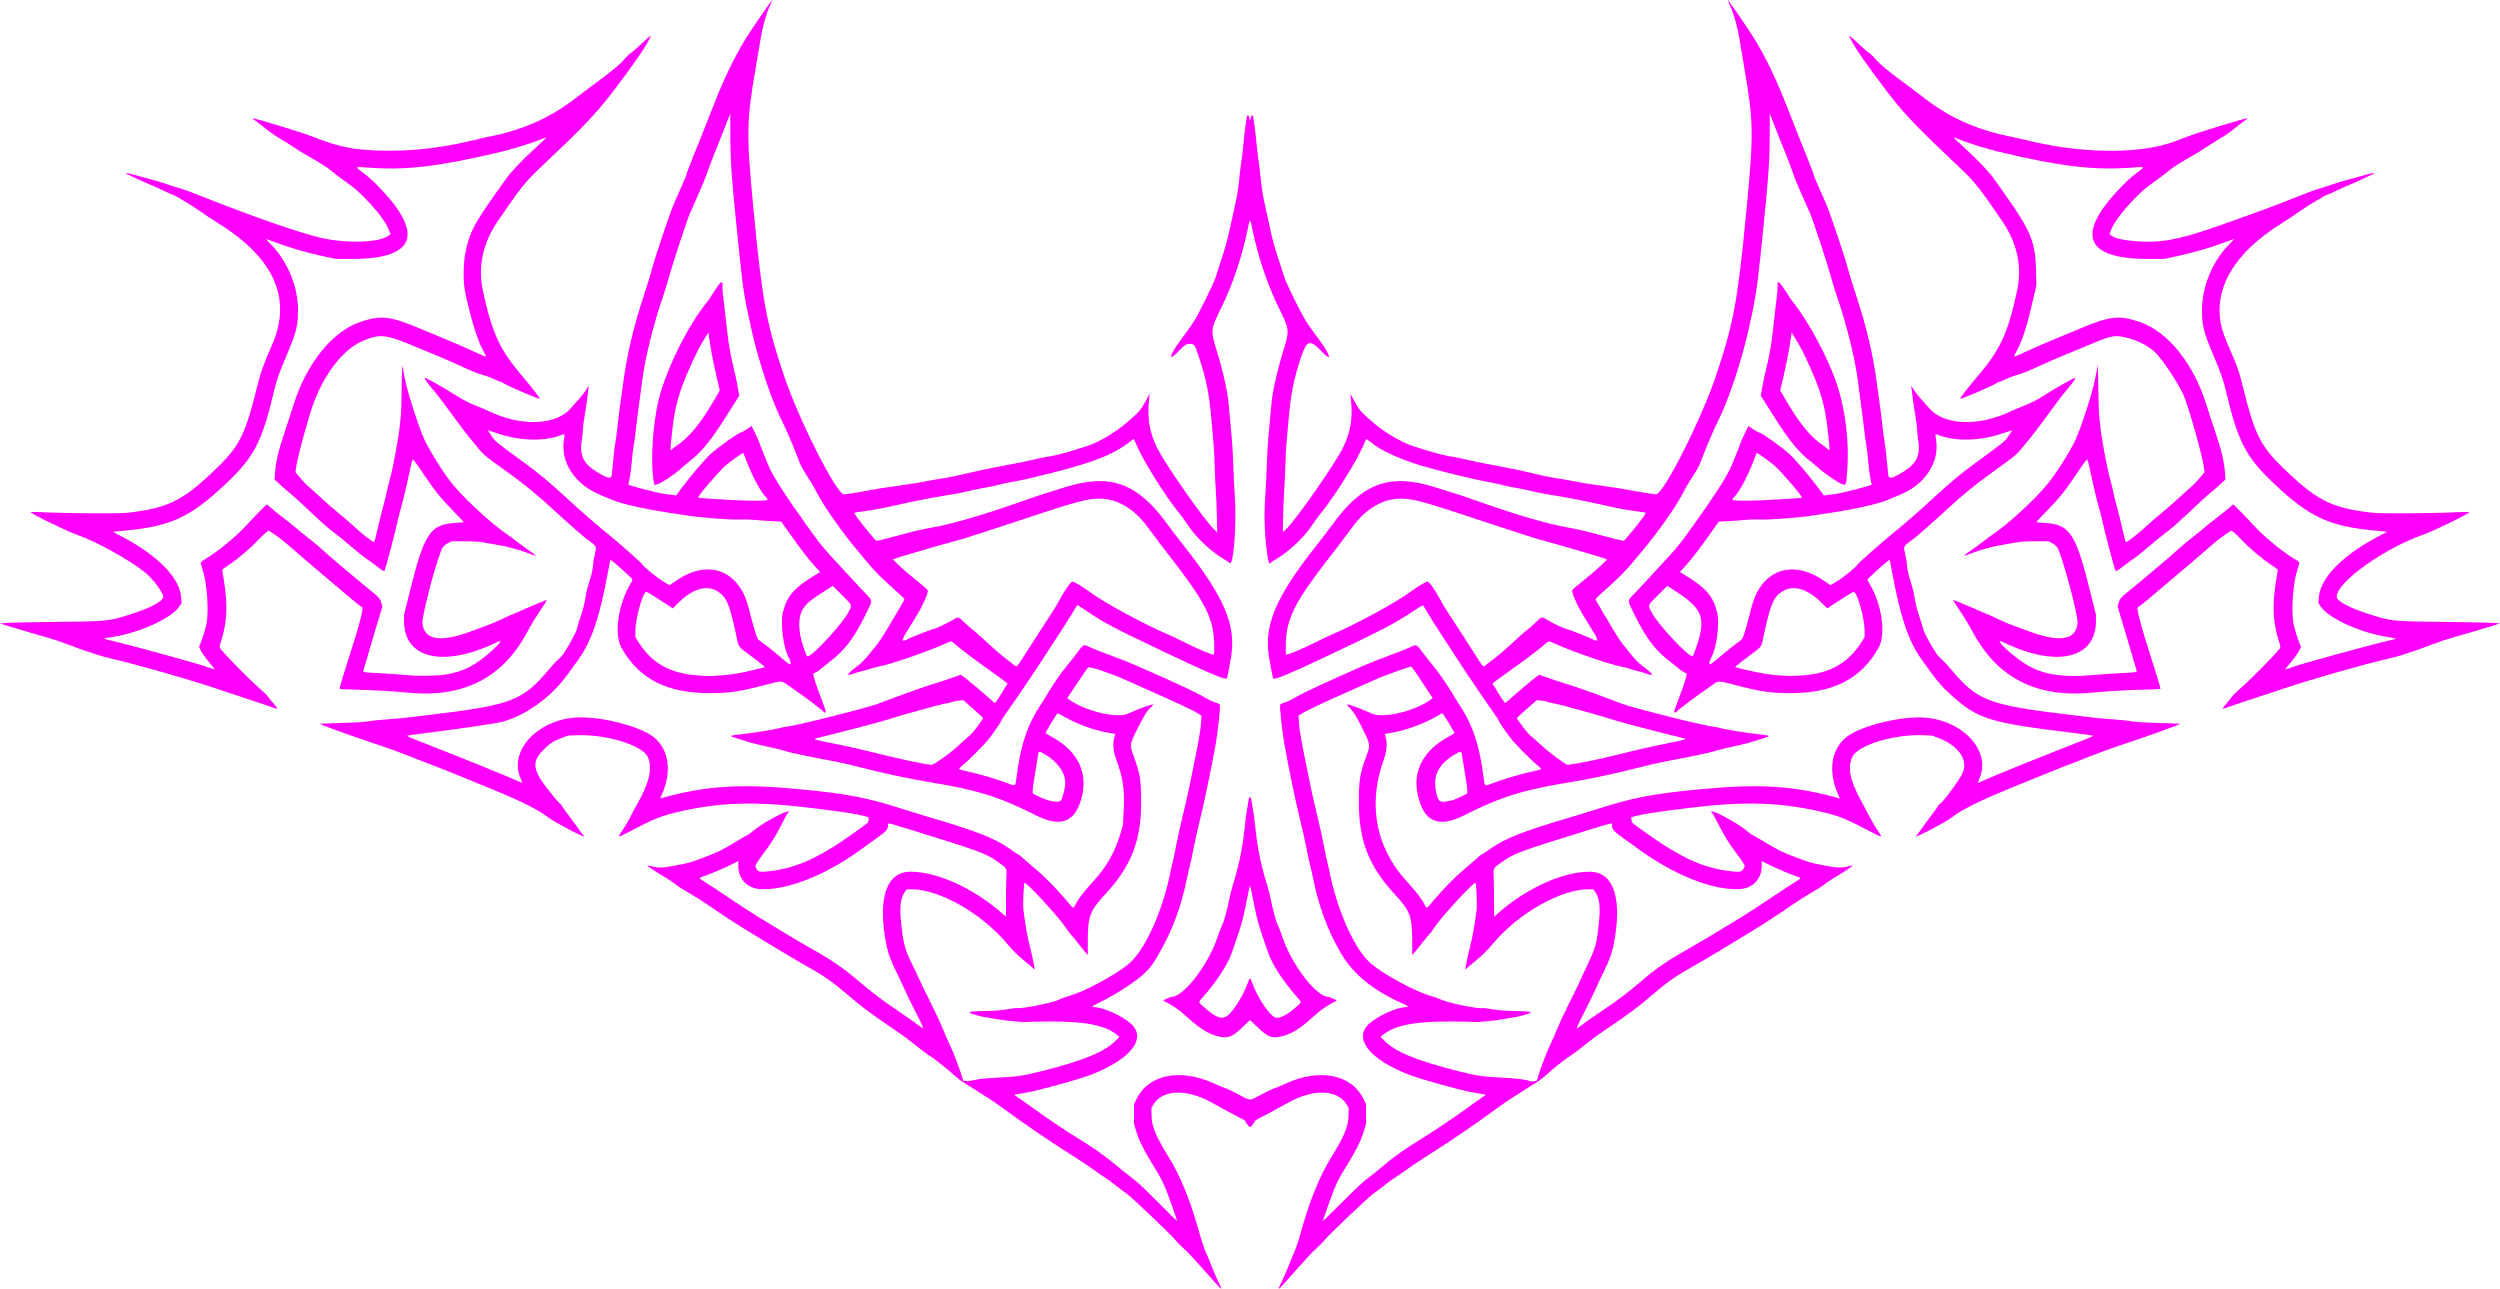 <?xml version="1.0" encoding="UTF-8" standalone="no"?>
<!-- Created with Inkscape (http://www.inkscape.org/) -->

<svg
   version="1.1"
   id="svg1"
   width="624.298"
   height="321.801"
   viewBox="0 0 624.298 321.801"
   sodipodi:docname="logotry11.svg"
   inkscape:version="1.3.2 (091e20e, 2023-11-25, custom)"
   xmlns:inkscape="http://www.inkscape.org/namespaces/inkscape"
   xmlns:sodipodi="http://sodipodi.sourceforge.net/DTD/sodipodi-0.dtd"
   xmlns="http://www.w3.org/2000/svg"
   xmlns:svg="http://www.w3.org/2000/svg">
  <defs
     id="defs1" />
  <sodipodi:namedview
     id="namedview1"
     pagecolor="#505050"
     bordercolor="#eeeeee"
     borderopacity="1"
     inkscape:showpageshadow="0"
     inkscape:pageopacity="0"
     inkscape:pagecheckerboard="0"
     inkscape:deskcolor="#505050"
     showgrid="false"
     inkscape:zoom="0.11590278"
     inkscape:cx="-2760.9345"
     inkscape:cy="1048.2923"
     inkscape:window-width="1920"
     inkscape:window-height="1009"
     inkscape:window-x="1912"
     inkscape:window-y="660"
     inkscape:window-maximized="1"
     inkscape:current-layer="g1" />
  <g
     inkscape:groupmode="layer"
     inkscape:label="Image"
     id="g1"
     transform="translate(1667.048,-1535.509)">
    <path
       style="fill:#ff00ff;stroke-width:0.182"
       d="m -1363.643,1855.775 c -5.003,-5.677 -6.635,-7.451 -7.891,-8.575 -0.772,-0.691 -1.616,-1.543 -1.875,-1.893 -0.891,-1.202 -11.004,-10.833 -12.369,-11.779 -0.749,-0.519 -2.016,-1.474 -2.815,-2.122 -0.799,-0.648 -1.821,-1.396 -2.271,-1.663 -0.45,-0.267 -1.798,-1.196 -2.997,-2.066 -1.199,-0.869 -3.855,-2.636 -5.903,-3.927 -5.477,-3.452 -11.955,-7.892 -17.782,-12.189 -0.639,-0.471 -1.749,-1.225 -2.466,-1.674 -0.717,-0.45 -2.197,-1.395 -3.288,-2.102 -1.091,-0.706 -2.464,-1.565 -3.05,-1.907 -0.586,-0.343 -1.734,-1.236 -2.55,-1.985 -1.568,-1.439 -5.39,-4.439 -6.257,-4.911 -0.282,-0.154 -1.282,-0.892 -2.222,-1.641 -3.274,-2.608 -4.092,-3.21 -7.521,-5.529 -4.629,-3.13 -6.941,-4.862 -10.081,-7.552 -4.274,-3.661 -6.27,-5.054 -11.171,-7.793 -2.247,-1.256 -8.983,-5.287 -14.242,-8.524 -3.163,-1.947 -6.564,-4.171 -9.737,-6.368 -1.4,-0.97 -3.648,-2.395 -4.995,-3.167 -1.347,-0.772 -2.654,-1.586 -2.903,-1.808 -0.567,-0.504 -2.343,-1.699 -3.542,-2.384 -1.393,-0.795 -3.93,-2.489 -3.85,-2.569 0.039,-0.04 0.554,0.05 1.143,0.2 1.875,0.476 2.866,0.415 7.157,-0.439 2.23,-0.444 2.943,-0.662 5.994,-1.833 3.456,-1.327 4.381,-1.782 7.684,-3.779 1.677,-1.014 3.115,-1.844 3.197,-1.844 0.082,0 0.507,-0.31 0.946,-0.69 1.093,-0.946 3.289,-2.408 4.904,-3.266 2.352,-1.25 2.611,-1.382 2.796,-1.421 0.1,-0.021 0.488,-0.17 0.863,-0.33 0.605,-0.259 0.979,-0.129 0.493,0.171 -0.103,0.064 -0.796,1.315 -1.54,2.781 -1.645,3.24 -2.627,4.828 -4.584,7.409 -0.824,1.087 -1.631,2.254 -1.792,2.593 l -0.294,0.617 0.288,0.605 c 0.352,0.739 0.835,0.883 2.452,0.732 7.432,-0.693 13.337,-3.388 23.277,-10.623 2.466,-1.795 2.107,-1.437 2.253,-2.248 l 0.122,-0.674 -0.961,-0.274 c -1.787,-0.511 -5.432,-1.074 -13.04,-2.015 -14.431,-1.785 -23.529,-1.496 -34.248,1.088 -3.841,0.926 -5.583,1.647 -11.589,4.796 -2.761,1.448 -2.985,1.483 -2.172,0.342 0.851,-1.195 2.194,-3.466 2.79,-4.722 0.297,-0.625 0.827,-1.626 1.178,-2.226 3.178,-5.425 4.082,-9.268 2.831,-12.035 -1.314,-2.907 -10.198,-5.689 -17.414,-5.453 l -2.498,0.082 -1.519,0.569 c -2.11,0.791 -2.992,1.35 -4.477,2.836 -3.38,3.384 -2.998,5.297 2.354,11.776 0.887,1.074 1.683,1.953 1.769,1.953 0.086,0 0.231,0.184 0.322,0.409 0.091,0.225 0.706,1.103 1.366,1.953 0.66,0.849 1.42,1.871 1.688,2.271 0.268,0.4 0.959,1.356 1.537,2.126 l 1.05,1.399 -0.683,-0.285 c -2.057,-0.86 -7.255,-3.689 -8.323,-4.53 -2.624,-2.068 -7.4,-4.4 -16.791,-8.199 -2.348,-0.95 -5.862,-2.377 -7.811,-3.171 -1.948,-0.794 -4.425,-1.765 -5.504,-2.158 -1.079,-0.392 -3.286,-1.255 -4.904,-1.917 -1.618,-0.662 -4.863,-1.84 -7.211,-2.616 -6.926,-2.291 -15.003,-5.212 -14.847,-5.369 0.024,-0.024 1.883,-0.093 4.13,-0.153 5.036,-0.135 7.121,-0.259 8.149,-0.484 0.436,-0.095 2.397,-0.293 4.359,-0.44 1.962,-0.146 3.894,-0.308 4.293,-0.358 0.4,-0.051 3.138,-0.379 6.085,-0.729 20.796,-2.469 23.589,-3.522 30.158,-11.367 0.886,-1.058 1.966,-2.214 2.399,-2.57 0.434,-0.356 0.997,-0.961 1.25,-1.346 1.668,-2.53 3.429,-5.869 3.429,-6.502 0,-0.149 0.331,-1.234 0.736,-2.411 0.754,-2.194 1.147,-3.787 1.447,-5.864 0.094,-0.649 0.499,-2.191 0.901,-3.426 0.425,-1.308 0.769,-2.763 0.824,-3.485 0.086,-1.134 0.197,-1.806 0.644,-3.896 0.278,-1.297 0.263,-1.318 -2.249,-3.144 -0.84,-0.61 -5.367,-4.615 -8.737,-7.728 -3.246,-2.999 -7.077,-6.136 -10.349,-8.473 -6.252,-4.467 -6.572,-4.728 -8.101,-6.627 -0.549,-0.682 -1.458,-1.779 -2.019,-2.438 -0.561,-0.659 -2.387,-3.073 -4.058,-5.365 -3.163,-4.338 -3.747,-5.102 -5.29,-6.913 -0.937,-1.101 -1.893,-2.439 -1.893,-2.652 0,-0.271 4.772,2.391 7.811,4.357 1.759,1.138 3.762,2.147 5.57,2.806 0.683,0.249 2.018,0.82 2.967,1.27 8.018,3.795 16.638,3.41 20.251,-0.905 0.489,-0.584 1.355,-1.556 1.925,-2.161 0.57,-0.605 1.372,-1.619 1.782,-2.254 l 0.746,-1.154 -0.105,0.892 c -0.355,3.018 -0.682,5.301 -0.993,6.941 -0.196,1.029 -0.356,2.317 -0.356,2.863 0,0.545 -0.126,1.772 -0.279,2.726 -0.625,3.886 0.321,5.991 3.605,8.02 2.861,1.768 3.758,1.96 3.863,0.83 0.442,-4.766 0.682,-6.936 0.902,-8.136 0.146,-0.799 0.429,-2.965 0.63,-4.813 0.201,-1.848 0.444,-3.81 0.54,-4.359 0.097,-0.549 0.429,-2.96 0.738,-5.357 0.92,-7.13 2.557,-14.093 5.236,-22.267 0.898,-2.739 1.842,-5.811 2.099,-6.828 0.625,-2.477 4.322,-13.495 5.29,-15.771 0.425,-0.999 1.312,-3.002 1.971,-4.45 0.659,-1.448 1.198,-2.769 1.198,-2.935 0,-0.166 0.706,-2.046 1.568,-4.178 1.791,-4.429 3.267,-8.143 5.772,-14.524 2.542,-6.475 5.848,-12.995 8.72,-17.195 0.908,-1.328 1.99,-2.946 2.405,-3.597 0.636,-0.998 2.477,-3.541 3.013,-4.161 0.086,-0.1 -0.166,0.513 -0.561,1.362 -0.964,2.074 -1.899,5.373 -2.369,8.355 -0.212,1.349 -0.754,4.577 -1.203,7.175 -2.327,13.452 -2.374,16.467 -0.554,35.42 2.195,22.865 3.151,28.097 7.547,41.323 3.6,10.832 13.171,29.789 15.038,29.789 0.618,-10e-5 4.31,-0.592 7.306,-1.171 1.249,-0.241 2.761,-0.489 3.36,-0.551 0.599,-0.062 1.744,-0.228 2.543,-0.369 0.799,-0.141 2.227,-0.351 3.173,-0.466 0.946,-0.115 2.663,-0.406 3.814,-0.647 1.152,-0.241 3.239,-0.604 4.637,-0.807 1.399,-0.203 4.137,-0.771 6.085,-1.262 1.948,-0.491 5.585,-1.26 8.083,-1.71 4.129,-0.743 6.346,-1.197 9.718,-1.99 0.649,-0.153 1.998,-0.402 2.997,-0.554 1.53,-0.233 5.273,-1.283 9.082,-2.548 2.898,-0.963 7.115,-3.47 9.899,-5.887 3.249,-2.82 3.335,-2.922 4.864,-5.743 l 0.787,-1.453 -0.146,1.362 c -0.509,4.736 0.041,8.164 1.938,12.079 1.889,3.899 11.577,17.817 14.149,20.329 l 0.915,0.893 -0.088,-4.163 c -0.048,-2.289 -0.165,-5.144 -0.259,-6.342 -0.094,-1.199 -0.221,-3.896 -0.283,-5.994 -0.061,-2.098 -0.185,-4.591 -0.275,-5.54 -0.09,-0.949 -0.33,-3.687 -0.535,-6.085 -0.549,-6.426 -1.333,-10.361 -3.112,-15.617 -1.052,-3.109 -1.065,-3.132 -1.898,-3.288 -1.09,-0.204 -1.547,0.058 -3.292,1.89 -2.6,2.729 -2.275,1.043 0.533,-2.772 2.373,-3.223 2.752,-3.76 3.531,-5.007 1.169,-1.87 4.706,-9.036 5.2,-10.535 2.633,-7.983 2.935,-9.024 3.77,-12.966 0.383,-1.81 0.905,-4.189 1.161,-5.288 0.501,-2.155 0.92,-4.918 1.187,-7.811 0.092,-0.999 0.251,-2.266 0.354,-2.815 0.103,-0.549 0.316,-2.307 0.473,-3.905 0.447,-4.543 0.861,-7.645 1.045,-7.829 0.206,-0.206 0.497,0.13 0.497,0.574 0,0.244 0.082,0.443 0.182,0.443 0.1,0 0.182,-0.2 0.182,-0.443 0,-0.444 0.291,-0.779 0.497,-0.574 0.184,0.184 0.598,3.286 1.045,7.829 0.157,1.599 0.37,3.356 0.473,3.905 0.103,0.549 0.262,1.816 0.354,2.815 0.266,2.892 0.686,5.656 1.187,7.811 0.255,1.099 0.778,3.479 1.161,5.288 0.834,3.942 1.137,4.983 3.77,12.966 0.494,1.499 4.031,8.665 5.2,10.535 0.779,1.247 1.158,1.784 3.531,5.007 2.808,3.814 3.133,5.5 0.533,2.772 -2.969,-3.116 -3.732,-2.91 -5.19,1.398 -1.779,5.257 -2.563,9.192 -3.112,15.617 -0.205,2.398 -0.446,5.136 -0.535,6.085 -0.09,0.949 -0.213,3.442 -0.275,5.54 -0.061,2.098 -0.189,4.795 -0.283,5.994 -0.094,1.199 -0.21,4.053 -0.259,6.342 l -0.088,4.163 0.915,-0.893 c 2.572,-2.512 12.26,-16.43 14.149,-20.329 1.897,-3.915 2.447,-7.343 1.938,-12.079 l -0.146,-1.362 0.787,1.453 c 1.529,2.821 1.617,2.925 4.864,5.742 2.837,2.461 6.901,4.877 9.899,5.884 3.594,1.207 7.547,2.318 9.082,2.551 0.999,0.152 2.348,0.401 2.997,0.554 3.372,0.793 5.589,1.247 9.718,1.99 2.498,0.449 6.135,1.218 8.083,1.71 1.948,0.491 4.686,1.059 6.085,1.262 1.399,0.203 3.485,0.567 4.637,0.807 1.152,0.241 2.868,0.532 3.814,0.647 0.946,0.115 2.374,0.325 3.173,0.466 0.799,0.141 1.944,0.307 2.543,0.369 0.599,0.062 2.111,0.309 3.36,0.551 2.996,0.579 6.688,1.171 7.306,1.171 1.867,10e-5 11.438,-18.957 15.038,-29.789 4.397,-13.226 5.352,-18.458 7.547,-41.323 1.819,-18.953 1.772,-21.968 -0.554,-35.42 -0.449,-2.597 -0.991,-5.826 -1.203,-7.175 -0.469,-2.982 -1.405,-6.282 -2.369,-8.355 -0.395,-0.849 -0.647,-1.462 -0.561,-1.362 0.536,0.621 2.377,3.164 3.013,4.161 0.415,0.651 1.497,2.269 2.405,3.597 2.872,4.2 6.178,10.72 8.72,17.195 2.505,6.381 3.981,10.095 5.772,14.524 0.862,2.132 1.568,4.012 1.568,4.178 0,0.166 0.54,1.487 1.198,2.935 0.659,1.449 1.546,3.451 1.971,4.45 0.968,2.276 4.664,13.295 5.29,15.771 0.257,1.016 1.201,4.089 2.099,6.828 2.679,8.174 4.316,15.137 5.236,22.267 0.309,2.397 0.641,4.808 0.738,5.357 0.097,0.549 0.34,2.511 0.54,4.359 0.201,1.848 0.484,4.014 0.63,4.813 0.219,1.2 0.46,3.37 0.902,8.136 0.105,1.13 1.001,0.937 3.863,-0.83 3.284,-2.028 4.23,-4.134 3.605,-8.02 -0.153,-0.954 -0.279,-2.18 -0.279,-2.726 0,-0.545 -0.16,-1.834 -0.356,-2.863 -0.312,-1.639 -0.638,-3.922 -0.993,-6.941 l -0.105,-0.892 0.746,1.154 c 0.41,0.635 1.212,1.649 1.782,2.254 0.57,0.605 1.436,1.577 1.925,2.161 3.613,4.315 12.233,4.7 20.251,0.905 0.949,-0.449 2.284,-1.02 2.967,-1.27 1.808,-0.659 3.811,-1.669 5.57,-2.806 3.039,-1.966 7.811,-4.628 7.811,-4.357 0,0.212 -0.956,1.551 -1.893,2.652 -1.543,1.811 -2.127,2.575 -5.29,6.913 -1.671,2.292 -3.497,4.706 -4.058,5.365 -0.561,0.659 -1.469,1.756 -2.019,2.438 -1.53,1.899 -1.849,2.16 -8.101,6.627 -3.272,2.338 -7.103,5.474 -10.349,8.473 -3.369,3.113 -7.897,7.118 -8.737,7.728 -2.512,1.825 -2.527,1.846 -2.249,3.144 0.447,2.091 0.558,2.762 0.644,3.896 0.055,0.722 0.399,2.178 0.824,3.485 0.402,1.235 0.807,2.776 0.901,3.426 0.3,2.078 0.693,3.67 1.447,5.864 0.405,1.177 0.736,2.262 0.736,2.411 0,0.633 1.761,3.972 3.429,6.502 0.254,0.385 0.816,0.991 1.25,1.346 0.434,0.355 1.514,1.512 2.399,2.57 6.569,7.845 9.362,8.898 30.158,11.367 2.947,0.35 5.685,0.678 6.085,0.729 0.4,0.051 2.332,0.212 4.293,0.358 1.962,0.146 3.924,0.344 4.359,0.44 1.027,0.225 3.112,0.349 8.149,0.484 2.248,0.06 4.106,0.129 4.13,0.153 0.157,0.157 -7.892,3.066 -14.847,5.366 -2.348,0.776 -5.413,1.882 -6.811,2.457 -1.399,0.575 -3.606,1.439 -4.904,1.921 -1.299,0.481 -3.955,1.524 -5.903,2.318 -1.948,0.793 -5.463,2.219 -7.811,3.169 -9.391,3.799 -14.167,6.131 -16.791,8.199 -1.068,0.842 -6.265,3.671 -8.323,4.53 l -0.683,0.285 1.05,-1.399 c 0.578,-0.769 1.27,-1.726 1.537,-2.126 0.268,-0.4 1.027,-1.421 1.688,-2.271 0.66,-0.849 1.275,-1.728 1.366,-1.953 0.091,-0.225 0.236,-0.409 0.322,-0.409 0.571,0 5.089,-6.11 5.825,-7.878 1.367,-3.284 -1.13,-6.794 -6.179,-8.686 l -1.519,-0.569 -2.498,-0.082 c -7.22,-0.236 -16.117,2.551 -17.407,5.453 -1.19,2.678 -0.576,5.797 2.111,10.719 0.696,1.274 1.498,2.787 1.782,3.36 0.689,1.39 1.84,3.347 2.724,4.633 0.987,1.436 0.871,1.432 -1.997,-0.072 -6.007,-3.15 -7.748,-3.87 -11.589,-4.796 -10.719,-2.584 -19.817,-2.873 -34.248,-1.088 -7.608,0.941 -11.253,1.504 -13.04,2.015 l -0.961,0.274 0.122,0.674 c 0.146,0.811 -0.212,0.453 2.253,2.248 9.94,7.236 15.844,9.93 23.277,10.623 1.584,0.148 2.023,0.018 2.418,-0.717 l 0.327,-0.608 -0.296,-0.623 c -0.163,-0.343 -0.971,-1.512 -1.795,-2.599 -1.957,-2.582 -2.939,-4.169 -4.584,-7.409 -0.744,-1.466 -1.437,-2.717 -1.54,-2.781 -0.486,-0.3 -0.111,-0.43 0.493,-0.171 0.375,0.16 0.763,0.309 0.863,0.33 0.185,0.04 0.445,0.171 2.796,1.421 1.615,0.858 3.81,2.321 4.904,3.266 0.439,0.379 0.864,0.69 0.946,0.69 0.082,0 1.52,0.83 3.197,1.844 3.302,1.997 4.227,2.452 7.684,3.779 3.051,1.171 3.764,1.389 5.994,1.833 4.29,0.854 5.281,0.915 7.157,0.439 0.589,-0.149 1.104,-0.239 1.143,-0.2 0.081,0.081 -2.456,1.774 -3.85,2.569 -1.199,0.684 -2.975,1.879 -3.542,2.384 -0.25,0.222 -1.556,1.036 -2.903,1.808 -1.347,0.772 -3.595,2.198 -4.995,3.167 -3.174,2.197 -6.575,4.422 -9.737,6.368 -5.259,3.237 -11.995,7.269 -14.242,8.524 -4.901,2.739 -6.897,4.132 -11.171,7.793 -3.14,2.69 -5.452,4.422 -10.081,7.552 -3.43,2.319 -4.248,2.92 -7.521,5.529 -0.94,0.749 -1.94,1.487 -2.222,1.641 -0.87,0.474 -4.7,3.479 -6.171,4.842 -0.767,0.711 -1.914,1.602 -2.549,1.981 -0.634,0.379 -2.046,1.268 -3.138,1.977 -1.091,0.709 -2.571,1.657 -3.288,2.106 -0.717,0.45 -1.827,1.203 -2.466,1.674 -5.827,4.298 -12.305,8.738 -17.782,12.189 -2.048,1.291 -4.705,3.058 -5.903,3.927 -1.199,0.869 -2.547,1.799 -2.997,2.066 -0.45,0.267 -1.471,1.015 -2.271,1.663 -0.799,0.648 -2.066,1.603 -2.815,2.122 -1.365,0.946 -11.478,10.577 -12.369,11.779 -0.259,0.35 -1.103,1.201 -1.875,1.893 -1.256,1.124 -2.888,2.898 -7.891,8.575 -1.798,2.04 -1.972,2.045 -0.941,0.028 0.423,-0.827 1.201,-2.608 1.73,-3.956 0.529,-1.349 1.253,-3.106 1.61,-3.905 0.357,-0.799 0.94,-2.516 1.297,-3.814 2.396,-8.726 4.836,-14.783 8.042,-19.962 3.171,-5.123 4.102,-7.466 4.12,-10.372 l 0.01,-1.635 -0.483,-0.817 c -2.269,-3.837 -8.418,-3.995 -14.774,-0.38 -1.199,0.682 -3.478,1.922 -5.065,2.756 l -2.885,1.516 -0.566,0.866 c -0.311,0.476 -0.688,0.866 -0.838,0.866 -0.15,0 -0.527,-0.39 -0.838,-0.866 l -0.566,-0.866 -2.885,-1.516 c -1.587,-0.834 -3.866,-2.074 -5.065,-2.756 -6.357,-3.615 -12.506,-3.457 -14.774,0.38 l -0.483,0.817 0.01,1.635 c 0.018,2.906 0.949,5.249 4.12,10.372 3.206,5.179 5.646,11.236 8.042,19.962 0.357,1.299 0.94,3.015 1.297,3.814 0.357,0.799 1.081,2.557 1.61,3.905 0.529,1.349 1.307,3.129 1.73,3.956 1.03,2.017 0.857,2.012 -0.941,-0.028 z m -10.973,-19.826 c -1.682,-4.705 -2.259,-5.91 -4.694,-9.804 -2.007,-3.209 -3.401,-6.054 -4.049,-8.265 l -0.506,-1.726 v -2.461 -2.461 l 0.687,-1.391 c 2.964,-5.999 10.799,-7.581 19.112,-3.859 0.599,0.268 1.417,0.633 1.816,0.811 0.4,0.178 1.054,0.427 1.453,0.554 0.4,0.127 1.667,0.732 2.815,1.345 3.456,1.843 2.72,1.843 6.176,0 1.149,-0.613 2.416,-1.218 2.815,-1.345 0.4,-0.127 1.054,-0.376 1.453,-0.554 0.4,-0.178 1.217,-0.543 1.816,-0.811 8.313,-3.722 16.148,-2.14 19.112,3.859 l 0.687,1.391 v 2.461 2.461 l -0.506,1.726 c -0.648,2.211 -2.042,5.056 -4.049,8.265 -2.435,3.893 -3.013,5.099 -4.693,9.8 -0.855,2.393 -1.555,4.418 -1.555,4.499 0,0.082 2.187,-2.049 4.859,-4.736 2.846,-2.862 5.461,-5.321 6.312,-5.937 0.799,-0.579 1.944,-1.472 2.543,-1.984 3.961,-3.387 6.079,-4.902 12.079,-8.638 2.523,-1.571 6.649,-4.346 9.173,-6.17 1.299,-0.939 3.131,-2.243 4.072,-2.898 l 1.711,-1.192 -0.712,-0.129 c -0.392,-0.071 -1.488,-0.259 -2.438,-0.419 -3.12,-0.526 -13.17,-3.32 -16.193,-4.502 -9.829,-3.843 -13.862,-9.044 -9.834,-12.682 2.231,-2.016 6.988,-4.147 9.271,-4.155 0.76,0 0.415,-0.304 -1.141,-0.998 -7.514,-3.348 -12.487,-7.563 -15.646,-13.263 -3.034,-5.473 -5.064,-11.047 -6.416,-17.619 -0.308,-1.498 -0.679,-3.123 -0.823,-3.609 -0.144,-0.486 -0.555,-2.407 -0.913,-4.269 -0.358,-1.861 -1.05,-4.978 -1.537,-6.926 -1.07,-4.276 -2.488,-11.061 -3.891,-18.618 -0.598,-3.221 -1.317,-9.915 -1.102,-10.263 0.053,-0.085 0.401,-0.252 0.774,-0.371 1.069,-0.341 1.841,-0.713 3.403,-1.639 1.403,-0.832 7.692,-3.752 15.621,-7.254 2.098,-0.926 5.49,-2.286 7.538,-3.021 2.048,-0.735 4.301,-1.623 5.006,-1.973 1.726,-0.857 1.611,-0.905 3.348,1.407 0.844,1.124 1.916,2.493 2.382,3.042 1.319,1.556 3.6,4.813 4.769,6.811 0.585,0.999 1.368,2.266 1.74,2.815 3.432,5.064 5.209,10.347 6.203,18.436 0.285,2.324 0.073,2.237 2.875,1.18 2.49,-0.94 6.301,-2.042 9.642,-2.79 2.215,-0.496 2.174,-0.437 0.999,-1.397 -1.674,-1.368 -5.74,-5.484 -6.791,-6.877 -1.449,-1.918 -2.926,-4.093 -2.926,-4.308 0,-0.099 -0.857,-1.401 -1.905,-2.894 -2.027,-2.887 -2.607,-3.732 -4.733,-6.892 -2.526,-3.754 -3.806,-5.699 -5.441,-8.265 -0.899,-1.412 -2.142,-3.317 -2.761,-4.235 -0.942,-1.396 -1.627,-2.501 -3.997,-6.45 -0.108,-0.181 -0.713,0.142 -2.415,1.292 -4.549,3.071 -7.886,4.806 -22.705,11.806 -8.342,3.94 -12.019,5.457 -12.354,5.095 -0.129,-0.14 -0.612,-2.547 -1.072,-5.348 -1.318,-8.02 1.681,-15.039 11.993,-28.069 1.28,-1.617 2.996,-3.866 3.814,-4.999 7.567,-10.476 14.391,-12.947 25.757,-9.326 1.358,0.432 3.449,1.088 4.648,1.456 1.199,0.368 3.16,1.02 4.359,1.449 10.255,3.666 18.745,6.187 23.836,7.078 2.021,0.354 4.963,1.007 6.539,1.453 2.913,0.824 7.24,1.916 7.588,1.916 0.338,0 5.539,-6.496 5.539,-6.918 0,-0.148 -0.351,-0.211 -3.542,-0.63 -1.199,-0.158 -3.61,-0.61 -5.358,-1.006 -4.487,-1.015 -4.426,-1.002 -8.446,-1.795 -1.998,-0.394 -4.777,-0.889 -6.176,-1.099 -1.399,-0.21 -3.156,-0.536 -3.905,-0.725 -1.829,-0.46 -4.511,-1.015 -6.176,-1.279 -0.749,-0.119 -1.853,-0.365 -2.452,-0.548 -0.599,-0.182 -2.088,-0.501 -3.308,-0.708 -3.159,-0.535 -11.564,-2.576 -16.491,-4.004 -2.822,-0.818 -6.382,-2.192 -8.719,-3.365 -1.993,-1 -2.405,-1.26 -4.223,-2.663 -0.53,-0.408 -0.99,-0.711 -1.024,-0.672 -0.034,0.039 -0.372,0.807 -0.751,1.706 -1.511,3.58 -6.792,12.078 -9.986,16.068 -1.209,1.511 -1.865,2.405 -3.117,4.248 -1.795,2.644 -5.58,6.176 -8.372,7.812 -0.824,0.483 -1.544,0.952 -1.6,1.043 -0.364,0.589 -0.566,0.06 -0.9,-2.36 -0.668,-4.837 -0.819,-9.709 -0.45,-14.459 0.101,-1.299 0.263,-4.609 0.359,-7.356 0.097,-2.747 0.259,-5.772 0.361,-6.721 0.102,-0.949 0.269,-2.747 0.372,-3.996 0.361,-4.393 0.536,-6.035 0.822,-7.687 0.411,-2.373 1.425,-6.54 2.262,-9.297 1.968,-6.482 2.01,-5.987 -1.012,-12.191 -2.658,-5.457 -5.049,-12.614 -6.35,-19.006 -0.625,-3.073 -0.636,-3.073 -1.261,0 -1.3,6.39 -3.685,13.528 -6.337,18.971 -3.035,6.228 -2.994,5.742 -1.025,12.226 0.837,2.756 1.851,6.923 2.262,9.297 0.286,1.652 0.462,3.293 0.822,7.687 0.103,1.249 0.27,3.047 0.372,3.996 0.102,0.949 0.265,3.973 0.361,6.721 0.097,2.747 0.258,6.058 0.359,7.356 0.552,7.095 -0.357,18.425 -1.35,16.819 -0.056,-0.09 -0.776,-0.56 -1.6,-1.043 -2.792,-1.637 -6.577,-5.168 -8.372,-7.812 -1.252,-1.843 -1.907,-2.737 -3.117,-4.248 -3.193,-3.99 -8.475,-12.488 -9.986,-16.068 -0.38,-0.899 -0.72,-1.669 -0.756,-1.71 -0.036,-0.042 -0.372,0.17 -0.747,0.469 -4.615,3.693 -10.331,5.806 -25.255,9.335 -1.228,0.29 -3.23,0.697 -4.45,0.904 -1.22,0.207 -2.709,0.525 -3.308,0.708 -0.599,0.182 -1.703,0.429 -2.452,0.548 -1.664,0.264 -4.347,0.819 -6.176,1.279 -0.749,0.188 -2.507,0.514 -3.905,0.725 -1.399,0.21 -4.178,0.705 -6.176,1.099 -4.02,0.793 -3.959,0.78 -8.446,1.795 -1.748,0.396 -4.16,0.848 -5.358,1.006 -3.191,0.419 -3.542,0.482 -3.542,0.63 0,0.422 5.202,6.918 5.539,6.918 0.348,0 4.675,-1.092 7.588,-1.916 1.576,-0.445 4.518,-1.099 6.539,-1.453 5.091,-0.891 13.581,-3.412 23.836,-7.078 1.199,-0.429 3.16,-1.081 4.359,-1.449 1.199,-0.368 3.29,-1.024 4.648,-1.456 11.366,-3.621 18.19,-1.15 25.757,9.326 0.818,1.133 2.534,3.382 3.814,4.999 10.312,13.03 13.311,20.049 11.993,28.069 -0.468,2.847 -0.944,5.209 -1.079,5.355 -0.353,0.381 -4.965,-1.578 -15.253,-6.477 -13.287,-6.327 -15.219,-7.344 -19.708,-10.373 -1.199,-0.809 -2.228,-1.494 -2.288,-1.522 -0.059,-0.028 -0.697,0.953 -1.417,2.18 -0.72,1.227 -1.897,3.103 -2.617,4.169 -0.719,1.066 -2.043,3.094 -2.942,4.507 -1.632,2.564 -2.902,4.495 -5.441,8.267 -2.126,3.16 -2.706,4.004 -4.733,6.892 -1.048,1.493 -1.905,2.795 -1.905,2.894 0,0.214 -1.478,2.389 -2.926,4.308 -1.044,1.382 -5.114,5.507 -6.763,6.853 -1.18,0.964 -1.2,0.935 0.971,1.42 3.341,0.747 7.152,1.85 9.642,2.79 2.802,1.057 2.59,1.145 2.875,-1.18 0.994,-8.088 2.76,-13.34 6.2,-18.436 0.371,-0.549 1.182,-1.857 1.803,-2.906 1.304,-2.204 3.301,-5.061 4.633,-6.63 0.509,-0.599 1.615,-2.009 2.459,-3.133 1.736,-2.312 1.62,-2.264 3.347,-1.407 0.705,0.35 2.917,1.222 4.915,1.937 1.998,0.715 4.818,1.828 6.267,2.473 1.449,0.645 3.533,1.562 4.632,2.038 4.473,1.938 11.155,5.076 12.29,5.772 1.298,0.797 2.381,1.317 3.465,1.665 0.373,0.12 0.722,0.287 0.774,0.373 0.215,0.348 -0.504,7.042 -1.102,10.263 -1.36,7.326 -2.934,14.845 -3.954,18.891 -0.453,1.798 -1.117,4.792 -1.475,6.654 -0.358,1.861 -0.769,3.782 -0.913,4.269 -0.144,0.486 -0.514,2.111 -0.823,3.609 -1.353,6.572 -3.382,12.146 -6.416,17.619 -1.836,3.313 -2.52,4.267 -4.25,5.928 -1.923,1.847 -7.242,5.305 -10.81,7.028 -2.134,1.031 -2.493,1.302 -1.727,1.304 2.283,0.01 7.039,2.139 9.271,4.155 4.027,3.639 -0.01,8.839 -9.834,12.682 -3.023,1.182 -13.073,3.976 -16.193,4.502 -0.949,0.16 -2.046,0.349 -2.438,0.419 l -0.712,0.129 1.711,1.192 c 0.941,0.655 2.773,1.96 4.072,2.898 2.524,1.824 6.65,4.599 9.173,6.17 5.3,3.3 7.051,4.513 9.971,6.905 2.264,1.855 3.711,3.012 5.495,4.396 0.735,0.569 3.338,3.07 5.786,5.557 2.448,2.487 4.471,4.471 4.497,4.409 0.026,-0.062 -0.653,-2.072 -1.51,-4.467 z m 11.608,-41.685 c -2.336,-0.604 -4.36,-1.863 -7.406,-4.606 -0.763,-0.687 -1.569,-1.39 -1.791,-1.562 -1.204,-0.932 -2.908,-2.026 -3.563,-2.288 -0.41,-0.164 -0.746,-0.357 -0.746,-0.428 0,-0.151 1.647,-0.921 1.969,-0.921 3.015,0 9.031,-7.714 11.452,-14.684 0.583,-1.679 1.187,-3.251 1.341,-3.493 0.332,-0.52 1.25,-3.943 1.673,-6.237 0.164,-0.89 0.572,-2.484 0.906,-3.542 1.318,-4.17 2.277,-8.603 2.736,-12.64 0.521,-4.589 0.609,-5.251 0.884,-6.721 0.15,-0.799 0.297,-1.698 0.327,-1.998 0.034,-0.339 0.158,-0.545 0.327,-0.545 0.17,0 0.293,0.206 0.327,0.545 0.03,0.3 0.177,1.199 0.327,1.998 0.275,1.469 0.362,2.132 0.884,6.721 0.459,4.037 1.418,8.469 2.736,12.64 0.334,1.058 0.742,2.651 0.906,3.542 0.423,2.294 1.341,5.717 1.673,6.237 0.154,0.242 0.758,1.814 1.341,3.493 2.42,6.97 8.437,14.684 11.452,14.684 0.323,0 1.969,0.77 1.969,0.921 0,0.071 -0.336,0.264 -0.746,0.428 -0.655,0.262 -2.359,1.357 -3.563,2.288 -0.222,0.172 -1.028,0.875 -1.791,1.562 -3.096,2.788 -5.073,4.006 -7.49,4.615 -2.573,0.648 -3.479,0.308 -6.248,-2.344 l -1.777,-1.702 -1.777,1.702 c -2.767,2.65 -3.733,3.007 -6.332,2.335 z m 3.165,-5.751 c 1.539,-1.697 3.337,-4.736 4.251,-7.188 0.718,-1.925 0.671,-1.918 1.313,-0.182 1.404,3.803 4.46,8.247 5.85,8.508 1.146,0.215 3.084,-0.863 5.497,-3.058 0.942,-0.856 0.948,-0.809 -0.276,-2.173 -3.169,-3.534 -6.054,-7.916 -7.032,-10.678 -2.458,-6.945 -2.817,-8.172 -3.682,-12.579 -0.485,-2.473 -0.925,-4.496 -0.977,-4.496 -0.052,0 -0.492,2.023 -0.977,4.496 -0.865,4.407 -1.224,5.634 -3.682,12.579 -0.978,2.762 -3.863,7.144 -7.032,10.678 -1.224,1.365 -1.218,1.317 -0.271,2.173 3.771,3.407 5.291,3.823 7.017,1.919 z m -63.262,16.578 c 0.745,-0.173 2.888,-0.371 5.177,-0.479 4.87,-0.229 6.523,-0.473 11.091,-1.633 10.562,-2.683 15.755,-4.845 18.516,-7.708 l 0.817,-0.848 -0.545,-0.452 c -2.909,-2.412 -7.846,-3.404 -16.804,-3.374 -2.948,0.01 -5.626,0.064 -5.951,0.121 -0.682,0.12 -5.262,-0.326 -7.397,-0.721 -0.799,-0.148 -2.025,-0.356 -2.725,-0.463 -1.22,-0.186 -2.505,-0.521 -3.604,-0.941 l -0.516,-0.197 0.335,-0.194 c 0.192,-0.111 1.544,-0.206 3.167,-0.222 3.054,-0.031 4.266,-0.129 6.774,-0.548 0.888,-0.148 1.705,-0.236 1.816,-0.196 0.353,0.129 2.769,-0.198 5.066,-0.687 3.47,-0.738 4.516,-1.023 5.434,-1.48 0.469,-0.234 1.482,-0.598 2.252,-0.809 3.788,-1.039 11.288,-5.039 14.89,-7.941 4.115,-3.315 8.611,-13.206 10.622,-23.37 0.217,-1.095 0.464,-2.175 0.549,-2.399 0.085,-0.224 0.405,-1.78 0.71,-3.458 0.305,-1.678 1.077,-5.175 1.714,-7.773 0.637,-2.598 1.409,-5.99 1.715,-7.538 0.306,-1.548 0.76,-3.796 1.01,-4.995 1.153,-5.531 1.756,-9.004 1.861,-10.705 l 0.113,-1.849 -0.888,-0.57 c -1.276,-0.819 -5.318,-2.71 -13.876,-6.492 -1.648,-0.729 -3.569,-1.586 -4.269,-1.906 -3.378,-1.544 -8.907,-3.387 -9.267,-3.088 -0.145,0.12 -1.376,1.891 -2.736,3.935 l -2.473,3.716 0.336,0.259 c 3.808,2.936 12.028,4.935 14.879,3.62 2.046,-0.944 4.915,-2.058 5.629,-2.184 l 0.716,-0.127 -0.847,0.884 c -1.026,1.071 -1.623,2.058 -3.389,5.607 -1.695,3.405 -1.745,3.754 -0.877,6.085 1.764,4.74 2.031,6.378 1.998,12.261 -0.052,9.331 -2.546,15.634 -8.925,22.552 -3.955,4.29 -4.395,5.491 -4.401,12.008 v 3.221 l -0.639,-0.727 c -0.351,-0.4 -1.237,-1.503 -1.968,-2.453 -0.731,-0.949 -1.477,-1.848 -1.657,-1.998 -0.18,-0.15 -0.754,-0.926 -1.275,-1.725 -1.657,-2.543 -9.589,-11.171 -10.269,-11.171 -0.197,0 -0.417,5.472 -0.273,6.752 0.258,2.281 1.023,6.827 1.355,8.052 0.388,1.432 1.206,5.077 1.384,6.166 l 0.117,0.717 -0.787,-0.679 c -0.433,-0.373 -1.236,-1.041 -1.786,-1.484 -1.612,-1.299 -2.928,-2.605 -4.516,-4.481 -6.342,-7.493 -16.809,-13.408 -23.726,-13.408 h -1.165 l -0.439,0.59 c -1.127,1.515 -1.4,3.793 -0.955,7.947 0.541,5.05 0.958,6.623 2.646,9.99 0.476,0.949 1.289,2.666 1.807,3.814 0.518,1.149 1.835,3.859 2.927,6.022 1.092,2.163 2.441,5.065 2.999,6.448 0.558,1.383 1.414,3.333 1.903,4.332 0.888,1.816 2.557,6.307 3.198,8.604 0.085,0.305 1.524,0.207 3.424,-0.233 z m 139.845,0.211 c 0.555,-2.065 2.305,-6.776 3.189,-8.582 0.489,-0.999 1.339,-2.932 1.889,-4.296 0.55,-1.364 1.986,-4.433 3.192,-6.82 1.206,-2.387 2.192,-4.391 2.192,-4.455 0,-0.063 0.807,-1.817 1.794,-3.897 2.492,-5.257 2.644,-5.78 3.216,-11.139 0.444,-4.155 0.17,-6.432 -0.956,-7.947 l -0.439,-0.59 h -1.165 c -6.918,0 -17.384,5.915 -23.727,13.408 -1.588,1.876 -2.903,3.182 -4.516,4.481 -0.549,0.443 -1.353,1.111 -1.786,1.484 l -0.787,0.679 0.117,-0.717 c 0.177,-1.089 0.996,-4.735 1.384,-6.166 0.332,-1.225 1.097,-5.771 1.355,-8.052 0.145,-1.28 -0.076,-6.752 -0.273,-6.752 -0.68,0 -8.612,8.628 -10.269,11.171 -0.521,0.799 -1.095,1.575 -1.275,1.725 -0.18,0.15 -0.926,1.049 -1.657,1.998 -0.731,0.949 -1.617,2.053 -1.968,2.453 l -0.639,0.727 v -3.221 c -0.01,-6.517 -0.446,-7.719 -4.401,-12.008 -6.379,-6.918 -8.873,-13.221 -8.925,-22.552 -0.033,-5.883 0.234,-7.52 1.999,-12.261 0.868,-2.331 0.817,-2.68 -0.877,-6.085 -1.766,-3.548 -2.363,-4.535 -3.389,-5.607 l -0.847,-0.884 0.716,0.127 c 0.714,0.127 3.583,1.24 5.629,2.184 2.852,1.316 11.069,-0.683 14.881,-3.621 l 0.338,-0.26 -1.427,-2.114 c -0.785,-1.163 -1.844,-2.767 -2.353,-3.566 -0.509,-0.798 -1.093,-1.619 -1.298,-1.823 l -0.372,-0.372 -1.79,0.591 c -2.584,0.854 -5.772,2.053 -7.239,2.724 -0.699,0.32 -2.62,1.177 -4.269,1.906 -8.558,3.782 -12.599,5.673 -13.876,6.492 l -0.888,0.57 0.113,1.849 c 0.104,1.701 0.708,5.174 1.861,10.705 0.25,1.199 0.704,3.447 1.01,4.995 0.306,1.548 1.077,4.941 1.715,7.538 0.637,2.597 1.409,6.095 1.714,7.773 0.305,1.678 0.625,3.234 0.71,3.458 0.085,0.224 0.332,1.304 0.549,2.399 2.012,10.164 6.507,20.054 10.622,23.37 3.602,2.902 11.102,6.902 14.89,7.941 0.77,0.211 1.783,0.575 2.252,0.809 1.67,0.833 9.646,2.48 10.499,2.167 0.111,-0.041 0.929,0.047 1.816,0.196 2.508,0.419 3.72,0.517 6.774,0.548 1.623,0.016 2.975,0.111 3.167,0.222 l 0.334,0.194 -0.516,0.194 c -1.103,0.414 -2.385,0.748 -3.604,0.939 -0.699,0.109 -1.925,0.32 -2.725,0.468 -2.135,0.395 -6.715,0.841 -7.397,0.721 -0.325,-0.057 -3.003,-0.112 -5.951,-0.121 -8.958,-0.029 -13.895,0.962 -16.804,3.374 l -0.545,0.452 0.817,0.848 c 2.761,2.863 7.954,5.025 18.516,7.708 4.568,1.16 6.221,1.404 11.091,1.634 3.285,0.155 6.406,0.547 6.706,0.842 0.192,0.19 1.848,0.057 1.904,-0.153 z m -155.151,-17.086 c -1.092,-2.131 -2.417,-4.849 -2.944,-6.041 -0.527,-1.192 -1.368,-2.984 -1.868,-3.983 -1.215,-2.428 -2.038,-4.601 -2.392,-6.322 -2.42,-11.752 -0.196,-18.716 5.966,-18.678 6.668,0.041 15.576,4.061 22.63,10.214 l 1.181,1.03 v -3.748 c 0,-2.061 0.04,-4.738 0.089,-5.947 0.104,-2.588 0.254,-2.311 -2.201,-4.066 -2.817,-2.013 -4.904,-2.787 -20.317,-7.532 -7.926,-2.44 -7.01,-2.25 -7.032,-1.456 -0.028,0.983 -0.404,1.387 -3.074,3.304 -1.361,0.977 -3.016,2.171 -3.678,2.652 -8.877,6.456 -18.415,10.219 -25.085,9.898 -3.253,-0.156 -5.545,-2.518 -5.545,-5.712 v -1.296 l -1.949,0.978 c -1.812,0.909 -5.51,2.456 -7.087,2.966 -0.919,0.297 -0.903,0.321 0.962,1.463 0.897,0.549 3.653,2.361 6.124,4.026 2.471,1.665 5.597,3.699 6.946,4.521 7.648,4.66 10.845,6.573 12.715,7.611 5.425,3.012 8.408,5.052 12.555,8.586 2.872,2.448 5.691,4.607 8.243,6.313 2.154,1.44 6.459,4.465 7.084,4.977 0.912,0.748 0.743,0.268 -1.32,-3.758 z m 168.702,1.577 c 1.149,-0.802 2.865,-1.977 3.814,-2.612 2.802,-1.873 5.552,-3.967 8.287,-6.307 4.363,-3.733 6.781,-5.393 12.773,-8.771 2.544,-1.434 4.614,-2.673 12.725,-7.616 1.349,-0.822 4.474,-2.856 6.946,-4.521 2.471,-1.665 5.227,-3.476 6.124,-4.026 1.865,-1.142 1.88,-1.167 0.962,-1.463 -1.577,-0.509 -5.275,-2.057 -7.087,-2.966 l -1.949,-0.978 v 1.296 c 0,3.194 -2.292,5.556 -5.545,5.712 -6.67,0.321 -16.208,-3.443 -25.085,-9.898 -0.662,-0.481 -2.317,-1.675 -3.678,-2.652 -2.67,-1.917 -3.046,-2.322 -3.074,-3.304 -0.023,-0.795 0.894,-0.984 -7.032,1.456 -15.414,4.745 -17.501,5.518 -20.317,7.532 -2.455,1.755 -2.306,1.478 -2.201,4.066 0.049,1.21 0.089,3.886 0.089,5.947 v 3.748 l 1.181,-1.03 c 7.054,-6.152 15.962,-10.173 22.63,-10.214 6.162,-0.038 8.386,6.926 5.966,18.678 -0.354,1.721 -1.177,3.895 -2.392,6.322 -0.5,0.999 -1.341,2.792 -1.868,3.983 -0.527,1.192 -1.846,3.897 -2.93,6.012 -2.207,4.306 -2.291,4.566 -1.198,3.686 0.425,-0.342 1.712,-1.278 2.861,-2.08 z m -128.65,-28.631 c 0.695,-1.345 1.916,-2.907 4.542,-5.813 3.16,-3.496 5.138,-6.988 6.509,-11.487 l 0.664,-2.18 0.193,-3.535 c 0.297,-5.423 -0.127,-8.303 -1.951,-13.267 -0.635,-1.728 -0.798,-3.871 -0.395,-5.168 0.154,-0.495 0.263,-0.91 0.241,-0.922 -0.021,-0.013 -0.883,-0.167 -1.914,-0.343 -3.351,-0.572 -7.696,-2.155 -10.772,-3.926 -0.862,-0.496 -1.617,-0.902 -1.678,-0.902 -0.182,0 -3.021,4.673 -3.021,4.972 0,0.042 0.775,0.505 1.723,1.031 5.997,3.322 8.66,8.332 7.489,14.086 -1.415,6.948 -5.099,8.69 -11.526,5.451 -9.358,-4.717 -14.826,-6.418 -26.93,-8.379 -4.721,-0.764 -12.406,-2.418 -17.256,-3.713 -1.848,-0.493 -4.913,-1.185 -6.811,-1.536 -5.175,-0.959 -10.279,-2.019 -11.28,-2.343 -1.217,-0.394 -3.369,-0.924 -6.014,-1.482 -1.22,-0.257 -2.814,-0.66 -3.542,-0.896 -0.728,-0.235 -2.039,-0.644 -2.914,-0.909 -2.119,-0.641 -2.053,-0.695 1.287,-1.062 3.072,-0.338 8.724,-1.26 9.475,-1.546 0.25,-0.095 0.945,-0.231 1.544,-0.302 1.234,-0.146 6.991,-1.439 10.535,-2.365 1.299,-0.34 4.323,-1.119 6.721,-1.732 2.398,-0.613 4.972,-1.363 5.722,-1.666 2.104,-0.851 10.644,-3.951 12.17,-4.418 2.557,-0.782 6.992,-2.247 7.676,-2.535 l 0.683,-0.288 0.498,0.319 c 0.652,0.417 4.632,3.739 6.539,5.457 l 1.5,1.351 0.359,-0.427 c 0.198,-0.235 0.606,-0.836 0.907,-1.335 0.301,-0.499 0.866,-1.414 1.256,-2.032 l 0.708,-1.124 -1.279,-0.965 c -0.703,-0.531 -2.31,-1.694 -3.569,-2.585 -3.156,-2.232 -6.412,-4.688 -7.886,-5.95 -1.453,-1.243 -1.214,-1.201 -2.78,-0.49 -4.695,2.132 -14.123,5.354 -17.235,5.891 -0.3,0.052 -0.995,0.247 -1.544,0.434 -0.549,0.187 -1.594,0.476 -2.32,0.642 -0.727,0.166 -1.544,0.418 -1.816,0.56 -0.272,0.142 -0.735,0.259 -1.028,0.259 h -0.533 l 0.533,-0.559 c 0.293,-0.308 1.024,-0.911 1.623,-1.34 1.134,-0.812 2.533,-2.212 3.458,-3.457 0.296,-0.399 1.015,-1.298 1.598,-1.998 0.583,-0.7 1.637,-2.254 2.343,-3.453 0.706,-1.199 2.048,-3.459 2.982,-5.022 0.934,-1.563 1.698,-2.928 1.698,-3.033 0,-0.104 -1.3,-1.336 -2.888,-2.737 -2.697,-2.378 -5.182,-4.897 -6.591,-6.681 -0.331,-0.419 -1.283,-1.563 -2.116,-2.543 -3.606,-4.243 -8.212,-10.726 -9.938,-13.988 -0.676,-1.278 -1.516,-2.774 -1.866,-3.324 -2.529,-3.967 -2.311,-3.546 -3.629,-6.993 -1.003,-2.622 -2.735,-6.589 -3.823,-8.757 -2.323,-4.629 -5.51,-14.174 -7.218,-21.622 -1.744,-7.604 -2.27,-10.786 -3.069,-18.574 -0.251,-2.448 -0.616,-6.003 -0.812,-7.901 -1.234,-11.998 -1.535,-16.422 -1.544,-22.707 l -0.01,-5.451 -1.563,3.998 c -0.86,2.199 -2.025,5.117 -2.588,6.484 -0.564,1.368 -1.303,3.336 -1.643,4.374 -0.34,1.038 -1.352,3.516 -2.249,5.506 -0.897,1.99 -1.837,4.109 -2.089,4.708 -0.79,1.88 -4.243,12.393 -5.122,15.596 -0.462,1.685 -1.199,4.078 -1.636,5.319 -2.158,6.117 -4.466,15.439 -5.081,20.521 -0.156,1.286 -0.523,4.055 -0.815,6.153 -0.293,2.098 -0.582,4.346 -0.643,4.995 -0.166,1.762 -0.453,3.908 -0.742,5.54 -0.141,0.799 -0.339,2.557 -0.438,3.905 -0.1,1.349 -0.337,3.147 -0.527,3.996 -0.19,0.849 -0.331,1.56 -0.312,1.581 0.273,0.295 7.416,2.135 9.012,2.322 0.549,0.064 1.427,0.178 1.951,0.254 l 0.952,0.137 1.704,-2.283 c 1.99,-2.667 5.534,-6.811 6.89,-8.057 1.827,-1.679 7.059,-5.397 7.593,-5.397 0.153,0 0.821,-0.364 1.484,-0.808 l 1.205,-0.808 0.918,1.921 c 0.505,1.057 0.918,1.974 0.918,2.04 0,0.194 2.363,6.027 2.763,6.822 1.486,2.95 3.913,6.686 8.844,13.61 3.825,5.371 4.205,5.84 8.282,10.21 1.299,1.392 2.951,3.183 3.672,3.981 0.721,0.797 2.049,2.22 2.952,3.162 1.98,2.065 1.978,1.496 0.022,5.504 -2.762,5.66 -5.163,8.813 -8.825,11.589 -0.899,0.682 -1.921,1.501 -2.271,1.822 -0.35,0.32 -0.896,0.693 -1.214,0.828 -0.318,0.135 -0.621,0.315 -0.674,0.401 -0.118,0.191 0.901,3.423 1.699,5.39 0.532,1.31 1.46,3.969 1.46,4.183 0,0.146 -0.511,0.093 -0.575,-0.06 -0.123,-0.295 -4.622,-3.72 -6.967,-5.304 -0.665,-0.45 -1.631,-1.127 -2.147,-1.505 -1.339,-0.982 -1.455,-0.986 -4.626,-0.151 -7.163,1.885 -9.608,2.264 -14.657,2.272 -10.737,0.017 -17.624,-3.492 -22.055,-11.238 -1.967,-3.438 -0.883,-11.003 2.332,-16.277 0.207,-0.34 0.377,-0.705 0.378,-0.81 0,-0.333 -5.447,-5.202 -5.536,-4.948 -0.045,0.129 -0.332,1.6 -0.636,3.269 -2.009,11 -4.025,16.96 -7.3,21.578 -2.167,3.056 -3.09,4.29 -4.228,5.658 -3.956,4.753 -9.727,8.596 -14.959,9.962 -1.554,0.406 -11.346,1.839 -18.744,2.744 -2.647,0.324 -4.872,0.637 -4.943,0.696 -0.071,0.059 1.319,0.671 3.088,1.359 1.77,0.688 5.056,1.984 7.304,2.881 2.248,0.896 5.272,2.102 6.721,2.678 3.693,1.47 10.331,4.24 11.026,4.6 0.32,0.166 0.617,0.301 0.661,0.301 0.044,0 -0.165,-0.593 -0.464,-1.317 -2.953,-7.153 4.965,-15.054 15.115,-15.083 6.007,-0.017 14.582,2.254 17.956,4.755 3.994,2.961 4.894,8.607 2.305,14.461 l -0.46,1.04 0.408,-0.114 c 11.091,-3.09 19.633,-3.629 34.647,-2.186 11.774,1.132 16.788,2.106 25.79,5.01 1.55,0.5 3.881,1.221 5.18,1.601 12.741,3.735 17.492,5.569 21.142,8.162 1.138,0.809 2.144,1.47 2.236,1.47 0.091,0 0.591,0.394 1.109,0.875 0.518,0.481 1.883,1.656 3.032,2.611 2.325,1.933 5.425,5.073 7.901,8.002 1.941,2.296 1.684,2.209 2.403,0.818 z m -105.374,-105.067 c -0.94,-4.547 -0.388,-14.388 1.163,-20.737 1.863,-7.631 7.369,-18.72 12.2,-24.572 0.383,-0.463 0.696,-0.896 0.696,-0.961 0,-0.17 2.098,-3.266 2.454,-3.622 0.429,-0.429 0.681,-0.177 0.588,0.588 -0.072,0.594 0.128,2.717 0.592,6.29 0.091,0.699 0.336,2.865 0.544,4.814 0.389,3.634 0.898,6.502 1.806,10.172 0.284,1.149 0.612,2.661 0.728,3.36 0.117,0.699 0.283,1.639 0.371,2.089 l 0.159,0.817 -1.052,1.635 c -0.579,0.899 -1.486,2.33 -2.017,3.179 -3.885,6.221 -6.384,9.298 -9.442,11.626 -0.45,0.342 -1.349,1.105 -1.998,1.695 -1.784,1.622 -5.106,3.804 -6.114,4.017 l -0.574,0.121 z m 4.525,-8.416 c 0.063,-0.102 0.537,-0.47 1.053,-0.817 3.247,-2.187 5.927,-5.432 9.457,-11.452 l 1.392,-2.374 -0.834,-3.62 c -0.846,-3.67 -1.585,-7.557 -1.845,-9.705 l -0.143,-1.181 -1.025,1.635 c -1.195,1.905 -1.837,3.165 -3.624,7.107 -2.801,6.181 -3.88,10.211 -4.515,16.869 -0.105,1.099 -0.239,2.386 -0.298,2.861 -0.102,0.813 0.09,1.151 0.383,0.677 z m 190.175,112.665 c 2.476,-2.929 5.576,-6.068 7.901,-8.002 1.149,-0.955 2.513,-2.13 3.032,-2.611 0.519,-0.481 1.018,-0.875 1.109,-0.875 0.091,0 1.098,-0.662 2.236,-1.47 3.65,-2.593 8.401,-4.427 21.142,-8.162 1.299,-0.381 3.63,-1.101 5.18,-1.601 9.002,-2.905 14.016,-3.879 25.79,-5.01 15.014,-1.443 23.557,-0.904 34.647,2.186 l 0.408,0.114 -0.46,-1.04 c -2.589,-5.854 -1.689,-11.5 2.305,-14.461 3.374,-2.501 11.948,-4.771 17.956,-4.755 10.15,0.029 18.068,7.93 15.115,15.083 -0.299,0.724 -0.508,1.317 -0.464,1.317 0.044,0 0.342,-0.136 0.661,-0.301 0.695,-0.36 7.332,-3.129 11.026,-4.6 1.449,-0.577 4.473,-1.782 6.721,-2.678 2.248,-0.896 5.535,-2.193 7.304,-2.881 1.769,-0.688 3.159,-1.3 3.088,-1.359 -0.071,-0.059 -2.295,-0.373 -4.943,-0.696 -21.148,-2.586 -23.858,-3.431 -30.631,-9.554 -2.405,-2.174 -3.711,-3.75 -7.3,-8.809 -3.275,-4.617 -5.292,-10.578 -7.3,-21.578 -0.305,-1.669 -0.591,-3.14 -0.636,-3.269 -0.089,-0.254 -5.537,4.615 -5.536,4.948 0,0.105 0.17,0.47 0.378,0.81 3.216,5.274 4.299,12.839 2.332,16.277 -4.432,7.746 -11.319,11.255 -22.055,11.238 -5.049,-0.01 -7.494,-0.387 -14.657,-2.272 -3.171,-0.835 -3.287,-0.831 -4.626,0.151 -0.515,0.378 -1.482,1.055 -2.147,1.505 -2.344,1.584 -6.844,5.01 -6.967,5.304 -0.064,0.153 -0.575,0.206 -0.575,0.06 0,-0.214 0.928,-2.873 1.46,-4.183 0.799,-1.967 1.818,-5.199 1.699,-5.39 -0.053,-0.085 -0.356,-0.266 -0.674,-0.401 -0.318,-0.135 -0.864,-0.508 -1.214,-0.828 -0.35,-0.32 -1.371,-1.14 -2.271,-1.822 -3.662,-2.776 -6.063,-5.929 -8.825,-11.589 -1.956,-4.008 -1.958,-3.439 0.022,-5.504 0.903,-0.942 2.231,-2.364 2.952,-3.162 0.721,-0.798 2.373,-2.589 3.672,-3.981 4.077,-4.37 4.457,-4.839 8.282,-10.21 4.931,-6.924 7.359,-10.659 8.844,-13.61 0.4,-0.795 2.763,-6.628 2.763,-6.822 0,-0.065 0.413,-0.983 0.918,-2.04 l 0.918,-1.921 1.205,0.808 c 0.663,0.445 1.33,0.808 1.484,0.808 0.535,0 5.766,3.718 7.593,5.397 1.356,1.246 4.9,5.39 6.89,8.057 l 1.704,2.283 0.952,-0.137 c 0.523,-0.075 1.401,-0.19 1.951,-0.254 1.596,-0.186 8.739,-2.026 9.012,-2.322 0.019,-0.02 -0.122,-0.732 -0.312,-1.581 -0.19,-0.849 -0.428,-2.647 -0.527,-3.996 -0.1,-1.349 -0.297,-3.106 -0.438,-3.905 -0.288,-1.632 -0.576,-3.778 -0.742,-5.54 -0.061,-0.649 -0.351,-2.897 -0.643,-4.995 -0.292,-2.098 -0.659,-4.867 -0.815,-6.153 -0.616,-5.082 -2.924,-14.404 -5.081,-20.521 -0.438,-1.241 -1.174,-3.635 -1.636,-5.319 -0.879,-3.203 -4.331,-13.716 -5.122,-15.596 -0.252,-0.6 -1.192,-2.718 -2.089,-4.708 -0.897,-1.99 -1.909,-4.468 -2.249,-5.506 -0.34,-1.038 -1.079,-3.006 -1.643,-4.374 -0.564,-1.367 -1.728,-4.285 -2.588,-6.484 l -1.563,-3.998 -0.01,5.451 c -0.01,6.285 -0.31,10.709 -1.544,22.707 -0.195,1.898 -0.56,5.454 -0.812,7.901 -0.799,7.788 -1.325,10.97 -3.069,18.574 -1.708,7.447 -4.895,16.993 -7.219,21.622 -1.088,2.167 -2.82,6.135 -3.823,8.757 -1.14,2.98 -1.321,3.369 -2.241,4.813 -0.413,0.649 -1.038,1.63 -1.388,2.18 -0.35,0.549 -1.19,2.045 -1.866,3.324 -1.726,3.262 -6.331,9.745 -9.938,13.988 -0.833,0.98 -1.785,2.124 -2.116,2.543 -1.409,1.784 -3.895,4.303 -6.591,6.681 -1.589,1.401 -2.888,2.632 -2.888,2.737 0,0.104 0.764,1.469 1.698,3.033 0.934,1.563 2.276,3.824 2.982,5.022 0.706,1.199 1.761,2.752 2.343,3.453 0.583,0.7 1.302,1.599 1.598,1.998 0.924,1.246 2.324,2.645 3.458,3.457 0.599,0.429 1.33,1.033 1.623,1.34 l 0.533,0.559 h -0.533 c -0.293,0 -0.756,-0.117 -1.028,-0.259 -0.272,-0.142 -1.09,-0.394 -1.816,-0.56 -0.727,-0.166 -1.771,-0.455 -2.32,-0.642 -0.549,-0.187 -1.244,-0.383 -1.544,-0.434 -3.113,-0.537 -12.54,-3.759 -17.236,-5.891 -1.566,-0.711 -1.327,-0.753 -2.78,0.49 -1.475,1.262 -4.73,3.718 -7.886,5.95 -1.26,0.891 -2.866,2.054 -3.569,2.585 l -1.279,0.965 0.708,1.124 c 0.39,0.618 0.955,1.532 1.256,2.032 0.301,0.499 0.709,1.1 0.907,1.335 l 0.359,0.427 1.5,-1.351 c 1.907,-1.718 5.887,-5.04 6.539,-5.457 l 0.498,-0.319 0.683,0.288 c 0.684,0.288 5.119,1.753 7.676,2.535 1.526,0.467 10.066,3.567 12.17,4.418 0.749,0.303 3.324,1.053 5.722,1.666 2.398,0.613 5.422,1.393 6.721,1.732 3.544,0.926 9.302,2.219 10.535,2.365 0.599,0.071 1.294,0.207 1.544,0.302 0.751,0.286 6.403,1.209 9.475,1.546 3.34,0.367 3.406,0.421 1.287,1.062 -0.874,0.264 -2.185,0.673 -2.914,0.909 -0.728,0.235 -2.322,0.639 -3.542,0.896 -2.645,0.558 -4.797,1.088 -6.014,1.482 -1.002,0.324 -6.106,1.384 -11.28,2.343 -1.898,0.352 -4.963,1.043 -6.811,1.536 -4.849,1.295 -12.535,2.949 -17.256,3.713 -12.104,1.96 -17.573,3.662 -26.93,8.379 -6.427,3.239 -10.111,1.497 -11.526,-5.451 -1.172,-5.754 1.491,-10.764 7.488,-14.086 0.948,-0.525 1.724,-0.989 1.724,-1.03 0,-0.299 -2.839,-4.972 -3.021,-4.972 -0.061,0 -0.816,0.406 -1.678,0.902 -3.075,1.77 -7.421,3.354 -10.772,3.926 -1.032,0.176 -1.893,0.33 -1.914,0.343 -0.021,0.012 0.087,0.427 0.241,0.922 0.414,1.33 0.242,3.44 -0.428,5.262 -4.103,11.15 -2.166,21.948 5.449,30.375 2.626,2.906 3.847,4.468 4.542,5.813 0.719,1.391 0.462,1.479 2.403,-0.818 z m 101.947,-103.942 c -0.788,-0.237 -4.47,-2.746 -5.768,-3.931 -0.649,-0.593 -1.548,-1.357 -1.998,-1.7 -3.058,-2.328 -5.557,-5.405 -9.442,-11.626 -0.53,-0.849 -1.438,-2.28 -2.017,-3.179 l -1.052,-1.635 0.159,-0.817 c 0.088,-0.45 0.255,-1.39 0.371,-2.089 0.117,-0.699 0.444,-2.212 0.728,-3.36 0.908,-3.67 1.417,-6.538 1.806,-10.172 0.208,-1.948 0.454,-4.114 0.544,-4.814 0.464,-3.573 0.664,-5.696 0.592,-6.29 -0.093,-0.765 0.159,-1.017 0.588,-0.588 0.356,0.356 2.454,3.453 2.454,3.622 0,0.065 0.313,0.497 0.696,0.961 3.752,4.546 8.881,14.078 11.029,20.499 2.217,6.628 3.188,14.754 2.623,21.959 -0.279,3.555 -0.248,3.481 -1.314,3.16 z m -3.117,-9.4 c -0.059,-0.475 -0.194,-1.762 -0.298,-2.861 -0.635,-6.659 -1.714,-10.689 -4.515,-16.869 -1.786,-3.942 -2.429,-5.202 -3.624,-7.107 l -1.025,-1.635 -0.143,1.181 c -0.261,2.148 -1,6.035 -1.845,9.705 l -0.834,3.62 1.392,2.374 c 3.53,6.02 6.21,9.265 9.457,11.452 0.516,0.347 0.99,0.715 1.053,0.817 0.293,0.474 0.485,0.136 0.383,-0.677 z m -191.94,88.433 c 0.388,-0.388 1.11,-3.209 1.11,-4.337 0,-2.684 -1.935,-5.406 -5.176,-7.282 -1.481,-0.857 -1.494,-0.851 -1.712,0.802 -0.091,0.694 -0.423,2.757 -0.737,4.584 -0.314,1.827 -0.546,3.584 -0.515,3.905 l 0.056,0.584 1.576,0.781 c 2.318,1.149 4.774,1.587 5.397,0.964 z m 97.565,-0.038 c 0.452,-0.097 1.515,-0.52 2.361,-0.942 l 1.539,-0.766 0.056,-0.584 c 0.031,-0.321 -0.201,-2.078 -0.515,-3.905 -0.314,-1.827 -0.646,-3.89 -0.737,-4.584 -0.217,-1.653 -0.231,-1.659 -1.712,-0.802 -4.285,2.481 -5.772,5.473 -4.793,9.644 0.579,2.467 0.799,2.579 3.799,1.937 z m -128.991,-9.279 c 1.738,-1.05 4.429,-3.088 5.932,-4.493 0.917,-0.857 1.999,-1.823 2.405,-2.147 0.754,-0.602 1.868,-1.931 3.05,-3.637 l 0.662,-0.957 -0.247,-0.302 c -0.136,-0.166 -1.266,-1.195 -2.513,-2.286 l -2.266,-1.984 -0.731,0.125 c -0.402,0.069 -0.936,0.138 -1.185,0.155 -0.25,0.017 -0.495,0.078 -0.545,0.136 -0.05,0.058 -0.814,0.248 -1.697,0.421 -1.528,0.3 -2.997,0.678 -6.476,1.667 -0.849,0.241 -2.32,0.648 -3.269,0.903 -0.949,0.255 -2.829,0.82 -4.178,1.254 -2.491,0.802 -10.383,2.884 -18.429,4.861 -1.138,0.28 -1.066,0.3 6.259,1.778 1.948,0.393 5.136,1.117 7.084,1.61 6.673,1.686 13.486,3.151 15.236,3.276 0.138,0.01 0.547,-0.161 0.908,-0.379 z m 160.776,-0.049 c 2.844,-0.476 7.088,-1.427 12.712,-2.848 1.948,-0.492 5.136,-1.216 7.084,-1.609 7.325,-1.478 7.397,-1.499 6.259,-1.778 -8.046,-1.977 -15.937,-4.059 -18.429,-4.861 -1.349,-0.434 -3.229,-0.999 -4.178,-1.254 -0.949,-0.255 -2.42,-0.662 -3.269,-0.903 -3.48,-0.989 -4.949,-1.367 -6.476,-1.667 -0.884,-0.173 -1.647,-0.363 -1.697,-0.421 -0.05,-0.058 -0.295,-0.119 -0.545,-0.136 -0.25,-0.016 -0.783,-0.086 -1.185,-0.155 l -0.731,-0.125 -2.266,1.984 c -1.246,1.091 -2.377,2.12 -2.513,2.286 l -0.247,0.302 0.662,0.957 c 1.185,1.712 2.296,3.037 3.052,3.637 0.407,0.324 1.443,1.245 2.302,2.046 1.962,1.831 6.226,4.998 6.717,4.989 0.062,0 1.298,-0.201 2.748,-0.444 z m -214.22,-21.897 c 2.905,-0.222 4.774,-0.536 8.284,-1.393 l 2.681,-0.654 -0.229,-0.277 c -0.126,-0.152 -1.536,-1.257 -3.135,-2.454 -3.57,-2.674 -3.087,-1.961 -3.897,-5.755 -1.244,-5.827 -2.087,-8.254 -3.28,-9.447 -3.074,-3.074 -7.167,-2.228 -11.618,2.401 l -0.822,0.855 -1.544,-1.022 c -2.253,-1.492 -4.907,-3.141 -5.051,-3.138 -0.898,0.015 -2.759,6.654 -2.759,9.841 v 1.469 l 0.569,0.928 c 3.364,5.484 7.85,8.091 14.87,8.641 2.592,0.203 3.324,0.204 5.931,0.01 z m 272.524,-0.282 c 5.535,-0.852 9.545,-3.533 12.509,-8.365 l 0.569,-0.928 v -1.469 c 0,-3.187 -1.861,-9.826 -2.759,-9.841 -0.144,0 -2.798,1.646 -5.051,3.138 l -1.544,1.022 -0.822,-0.855 c -4.451,-4.63 -8.544,-5.476 -11.618,-2.401 -1.193,1.193 -2.036,3.621 -3.28,9.447 -0.81,3.794 -0.327,3.081 -3.897,5.755 -1.599,1.198 -3.009,2.302 -3.135,2.454 l -0.229,0.277 2.681,0.655 c 6.328,1.546 11.496,1.892 16.576,1.11 z m -197.052,-4.258 c 0.834,-1.299 2.446,-3.812 3.582,-5.585 1.137,-1.773 2.665,-4.123 3.397,-5.221 0.732,-1.099 1.758,-2.816 2.28,-3.814 1.078,-2.061 2.641,-4.269 3.022,-4.269 0.448,0 2.621,1.291 4.311,2.561 3.494,2.626 14.095,8.367 19.98,10.822 0.6,0.25 2.193,1.009 3.542,1.686 3.83,1.923 7.257,3.358 7.483,3.133 0.126,-0.126 0.161,-1.116 0.101,-2.885 -0.211,-6.227 -2.293,-10.314 -10.854,-21.311 -2.147,-2.758 -3.586,-4.66 -6.014,-7.951 -3.132,-4.245 -7.463,-6.762 -11.63,-6.761 -3.444,0 -5.406,0.542 -21.952,6.05 -5.844,1.946 -11.525,3.782 -12.624,4.08 -3.803,1.033 -5.29,1.453 -10.329,2.919 -2.784,0.809 -5.46,1.62 -5.946,1.802 l -0.884,0.33 1.314,1.288 c 1.096,1.075 3.449,3.077 6.645,5.654 0.334,0.27 0.678,0.621 0.763,0.78 0.209,0.39 -1.244,3.768 -2.494,5.795 -0.523,0.849 -1.418,2.321 -1.987,3.27 -0.569,0.949 -1.122,1.837 -1.228,1.974 -0.106,0.137 -0.287,0.525 -0.404,0.863 l -0.211,0.615 h 0.392 c 0.216,0 0.565,-0.121 0.777,-0.27 0.478,-0.335 5.607,-2.368 6.428,-2.549 0.783,-0.172 3.594,-1.487 4.984,-2.331 1.395,-0.848 1.337,-0.857 2.649,0.427 0.613,0.6 1.453,1.353 1.866,1.675 0.98,0.762 3.218,2.744 5.287,4.682 0.907,0.849 2.301,2.033 3.098,2.631 0.797,0.598 1.771,1.354 2.163,1.68 0.946,0.785 0.775,0.907 2.493,-1.769 z m 115.781,1.769 c 0.393,-0.326 1.366,-1.082 2.163,-1.68 0.797,-0.598 2.191,-1.782 3.098,-2.631 2.069,-1.937 4.307,-3.92 5.287,-4.682 0.414,-0.322 1.254,-1.076 1.866,-1.675 1.312,-1.284 1.254,-1.274 2.649,-0.427 1.39,0.845 4.2,2.159 4.984,2.331 0.822,0.18 5.95,2.214 6.428,2.549 0.212,0.148 0.561,0.27 0.777,0.27 h 0.392 l -0.211,-0.615 c -0.116,-0.338 -0.298,-0.726 -0.404,-0.863 -0.106,-0.137 -0.658,-1.025 -1.228,-1.974 -0.569,-0.949 -1.464,-2.42 -1.987,-3.27 -1.25,-2.027 -2.704,-5.405 -2.494,-5.795 0.086,-0.16 0.429,-0.511 0.763,-0.78 3.196,-2.577 5.549,-4.58 6.645,-5.654 l 1.314,-1.288 -0.884,-0.33 c -0.486,-0.181 -3.162,-0.992 -5.946,-1.802 -5.04,-1.465 -6.527,-1.886 -10.329,-2.919 -1.099,-0.299 -6.78,-2.135 -12.624,-4.08 -16.546,-5.508 -18.507,-6.049 -21.952,-6.05 -4.168,0 -8.498,2.516 -11.63,6.761 -2.429,3.292 -3.868,5.194 -6.014,7.951 -8.561,10.997 -10.643,15.084 -10.854,21.311 -0.06,1.769 -0.025,2.759 0.101,2.885 0.225,0.225 3.653,-1.21 7.483,-3.133 1.349,-0.677 2.942,-1.436 3.542,-1.686 5.885,-2.454 16.486,-8.195 19.98,-10.822 1.69,-1.27 3.863,-2.561 4.311,-2.561 0.381,0 1.944,2.208 3.022,4.269 0.523,0.999 1.549,2.716 2.28,3.814 0.732,1.099 2.26,3.449 3.397,5.221 1.137,1.773 2.749,4.286 3.582,5.585 1.718,2.676 1.547,2.555 2.493,1.769 z m -173.876,-0.543 c -0.063,-0.325 -0.216,-0.754 -0.339,-0.954 -1.425,-2.316 -2.283,-8.7 -1.553,-11.553 1.065,-4.164 2.825,-6.126 8.607,-9.596 l 0.688,-0.413 -1.374,-1.48 c -1.451,-1.562 -3.417,-4.127 -6.498,-8.473 l -1.867,-2.634 -2.448,-0.114 c -1.346,-0.063 -3.265,-0.202 -4.264,-0.308 -0.999,-0.106 -2.675,-0.147 -3.724,-0.09 -2.007,0.11 -9.508,-0.449 -12.624,-0.94 -0.899,-0.142 -2.779,-0.426 -4.178,-0.632 -6.553,-0.965 -12.376,-2.262 -15.003,-3.344 -4.251,-1.75 -5.388,-2.321 -6.832,-3.432 -3.99,-3.07 -5.852,-7.272 -5.167,-11.657 0.237,-1.518 0.299,-1.439 -0.8,-1.023 -4.151,1.569 -10.327,1.395 -15.692,-0.442 -1.307,-0.448 -2.42,-0.814 -2.475,-0.814 -0.055,0 0.335,0.629 0.865,1.398 1.026,1.487 0.657,1.187 8.534,6.957 3.272,2.397 6.149,4.785 9.466,7.859 3.671,3.401 8.023,7.217 10.377,9.099 2.961,2.367 9.366,8.021 9.373,8.275 0.01,0.312 3.592,3.226 5.035,4.095 l 1.678,1.01 1.682,-1.16 c 7.941,-5.476 15.641,-2.653 18.017,6.606 1.479,5.763 2.14,7.905 2.523,8.174 1.394,0.977 3.747,2.831 5.3,4.177 2.518,2.181 2.879,2.37 2.691,1.409 z m 229.957,0.38 c 0.218,-0.116 1.214,-0.92 2.213,-1.786 1.552,-1.347 3.9,-3.198 5.3,-4.179 0.383,-0.269 1.044,-2.41 2.523,-8.174 2.376,-9.259 10.076,-12.082 18.017,-6.606 l 1.682,1.16 1.678,-1.01 c 1.444,-0.869 5.027,-3.783 5.035,-4.095 0.01,-0.254 6.412,-5.908 9.373,-8.275 2.354,-1.881 6.706,-5.697 10.377,-9.099 3.317,-3.074 6.194,-5.462 9.466,-7.859 7.876,-5.77 7.508,-5.47 8.534,-6.957 0.53,-0.769 0.92,-1.398 0.865,-1.398 -0.055,0 -1.168,0.366 -2.475,0.814 -5.365,1.838 -11.541,2.012 -15.692,0.442 -1.099,-0.415 -1.037,-0.495 -0.8,1.023 0.685,4.385 -1.177,8.586 -5.167,11.657 -1.444,1.111 -2.581,1.682 -6.832,3.432 -2.627,1.081 -8.45,2.379 -15.003,3.344 -1.399,0.206 -3.279,0.49 -4.178,0.632 -3.116,0.491 -10.617,1.05 -12.624,0.94 -1.049,-0.057 -2.725,-0.017 -3.724,0.09 -0.999,0.106 -2.918,0.245 -4.264,0.308 l -2.448,0.114 -1.867,2.634 c -3.081,4.346 -5.048,6.911 -6.498,8.473 l -1.374,1.48 0.688,0.413 c 5.782,3.47 7.542,5.432 8.607,9.596 0.73,2.854 -0.128,9.237 -1.553,11.553 -0.247,0.402 -0.511,1.544 -0.356,1.544 0.054,0 0.277,-0.095 0.495,-0.211 z m -225.264,-1.984 c 1.859,-0.995 8.549,-8.423 9.759,-10.835 0.973,-1.941 1.091,-1.621 -1.578,-4.284 l -2.327,-2.322 -0.951,0.599 c -4.847,3.052 -5.962,3.996 -6.801,5.762 -1.113,2.343 -0.713,6.385 1.05,10.603 0.312,0.746 0.328,0.755 0.848,0.477 z m 221.516,-2.178 c 2.536,-7.546 1.625,-9.659 -6.324,-14.664 l -0.951,-0.599 -2.327,2.322 c -2.669,2.663 -2.551,2.343 -1.578,4.284 1.455,2.902 9.25,11.25 10.24,10.967 0.1,-0.028 0.523,-1.068 0.941,-2.31 z m -232.464,-36.611 c 0.71,-0.142 0.707,-0.206 -0.039,-0.982 -1.215,-1.264 -3.11,-4.792 -4.5,-8.38 -0.516,-1.332 -0.963,-2.451 -0.992,-2.486 -0.094,-0.111 -3.211,2.094 -4.377,3.097 -1.766,1.518 -7.157,7.822 -6.905,8.074 0.053,0.053 1.512,0.177 3.243,0.277 1.731,0.1 4.169,0.242 5.418,0.318 2.984,0.18 7.436,0.225 8.151,0.082 z m 249.869,-0.075 c 1.599,-0.096 4.241,-0.249 5.872,-0.34 1.631,-0.091 3.009,-0.208 3.062,-0.261 0.252,-0.253 -5.137,-6.555 -6.905,-8.075 -1.166,-1.002 -4.283,-3.208 -4.377,-3.097 -0.03,0.035 -0.476,1.154 -0.992,2.486 -1.39,3.588 -3.284,7.116 -4.5,8.38 -0.716,0.745 -0.74,0.863 -0.197,0.967 0.766,0.148 5.125,0.115 8.037,-0.061 z m -373.816,51.471 c -0.999,-0.358 -3.41,-1.165 -5.358,-1.794 -1.948,-0.629 -5.585,-1.839 -8.083,-2.688 -6.14,-2.089 -20.154,-6.091 -25.586,-7.307 -1.513,-0.339 -3.527,-0.899 -4.476,-1.244 -0.949,-0.346 -1.971,-0.685 -2.271,-0.755 -0.3,-0.069 -1.978,-0.682 -3.73,-1.361 -1.752,-0.679 -4.49,-1.601 -6.085,-2.048 -3.33,-0.934 -7.176,-2.071 -9.803,-2.897 l -1.816,-0.572 1.453,-0.126 c 0.799,-0.069 5.581,-0.174 10.626,-0.233 15.156,-0.176 14.891,-0.152 20.278,-1.848 5.187,-1.633 8.421,-3.349 8.421,-4.468 0,-1.025 -2.699,-4.611 -4.583,-6.089 -4.274,-3.353 -12.113,-7.684 -17.032,-9.407 -2.691,-0.943 -11.804,-5.406 -11.466,-5.615 0.115,-0.071 1.168,-0.078 2.341,-0.017 6.056,0.319 19.594,0.419 21.84,0.162 9.735,-1.117 13.5,-2.898 20.965,-9.92 7.004,-6.589 8.245,-8.964 11.466,-21.946 0.808,-3.256 1.582,-5.404 3.631,-10.07 5.065,-11.535 0.535,-21.713 -13.539,-30.418 -1.349,-0.834 -3.309,-2.136 -4.356,-2.893 -1.806,-1.306 -6.615,-4.198 -6.981,-4.198 -0.094,0 -0.831,-0.318 -1.637,-0.706 -1.896,-0.912 -2.92,-1.372 -4.024,-1.808 -0.491,-0.194 -1.793,-0.779 -2.892,-1.301 -1.099,-0.522 -2.284,-1.074 -2.634,-1.227 -1.041,-0.456 -0.363,-0.446 1.373,0.02 5.054,1.355 6.679,1.827 9.109,2.641 1.478,0.495 3.054,0.997 3.503,1.114 0.449,0.117 2.615,0.931 4.814,1.808 12.751,5.086 25.481,9.473 30.244,10.424 6.541,1.305 14.069,0.94 16.201,-0.785 l 0.404,-0.327 -0.518,-1.286 c -0.695,-1.726 -2.916,-4.662 -5.635,-7.449 -2.191,-2.246 -2.682,-2.657 -6.004,-5.023 -0.982,-0.699 -2.202,-1.642 -2.712,-2.095 -0.837,-0.744 -2.752,-1.946 -6.641,-4.171 -0.749,-0.429 -1.853,-1.122 -2.452,-1.542 -0.599,-0.419 -2.085,-1.347 -3.302,-2.062 -1.217,-0.715 -2.933,-1.889 -3.813,-2.609 -0.881,-0.72 -2.044,-1.619 -2.586,-1.999 -0.541,-0.379 -0.914,-0.69 -0.828,-0.69 0.814,0 12.597,3.614 15.343,4.706 4.631,1.841 8.123,2.757 11.807,3.094 9.035,0.829 18.619,0.032 28.145,-2.338 1.154,-0.287 2.793,-0.658 3.642,-0.825 8.38,-1.645 15.104,-4.58 21.275,-9.285 1.236,-0.942 2.879,-2.183 3.651,-2.756 6.283,-4.667 7.615,-5.743 8.791,-7.099 0.687,-0.791 1.535,-1.611 1.884,-1.82 0.35,-0.21 1.412,-1.127 2.361,-2.038 0.949,-0.911 1.936,-1.807 2.193,-1.991 l 0.468,-0.334 -0.505,1.06 c -0.958,2.011 -4.163,6.618 -9.058,13.019 -4.215,5.511 -7.448,8.896 -18.04,18.883 -3.82,3.602 -5.049,5.148 -10.72,13.48 -3.738,5.493 -4.971,11.354 -3.661,17.41 2.301,10.642 4.208,14.714 10.12,21.608 2.04,2.379 4.194,5.161 4.082,5.273 -0.193,0.193 -8.334,-3.303 -9.103,-3.909 -0.108,-0.085 -0.523,-0.26 -0.923,-0.388 -0.4,-0.128 -1.176,-0.46 -1.726,-0.738 -0.549,-0.278 -1.617,-0.67 -2.373,-0.873 -1.45,-0.388 -2.665,-0.884 -6.8,-2.78 -1.399,-0.641 -3.033,-1.358 -3.633,-1.593 -0.599,-0.235 -3.192,-1.313 -5.761,-2.396 -8.214,-3.464 -9.431,-3.619 -13.877,-1.768 -5.316,2.213 -10.524,9.363 -13.149,18.053 -1.936,6.407 -3.352,11.914 -3.578,13.913 l -0.094,0.834 1.133,1.345 c 1.183,1.404 1.242,1.463 3.447,3.412 0.749,0.661 1.934,1.737 2.634,2.39 0.7,0.653 2.254,1.995 3.453,2.983 1.199,0.988 2.712,2.292 3.364,2.899 2.333,2.176 5.511,4.666 5.644,4.423 0.07,-0.127 0.501,-1.866 0.959,-3.864 0.458,-1.998 1.027,-4.287 1.265,-5.086 0.238,-0.799 0.613,-2.311 0.834,-3.36 0.22,-1.049 0.555,-2.438 0.745,-3.088 0.86,-2.95 2.396,-11.316 2.635,-14.35 0.067,-0.849 0.161,-1.789 0.208,-2.089 0.048,-0.3 0.133,-3.201 0.19,-6.448 l 0.103,-5.903 0.22,0.999 c 0.121,0.549 0.358,1.735 0.527,2.634 0.614,3.276 3.734,12.826 5.025,15.383 1.712,3.39 4.964,8.479 6.898,10.796 3.272,3.92 9.877,9.971 13.614,12.473 0.749,0.502 1.648,1.165 1.998,1.474 0.35,0.309 1.681,1.288 2.957,2.175 2.705,1.881 2.747,1.971 0.512,1.108 -2.434,-0.94 -5.769,-1.852 -7.983,-2.182 -1.064,-0.159 -2.588,-0.422 -3.388,-0.585 -1.028,-0.21 -2.416,-0.296 -4.749,-0.296 l -3.296,10e-5 -0.882,0.454 c -0.485,0.25 -1.064,0.724 -1.287,1.055 -1.173,1.74 -5.262,16.975 -5.083,18.94 0.389,4.29 4.608,4.918 12.572,1.871 1.399,-0.535 3.074,-1.15 3.724,-1.366 0.649,-0.216 2.162,-0.864 3.36,-1.441 1.199,-0.576 2.466,-1.154 2.816,-1.283 0.754,-0.28 1.635,-0.659 3.36,-1.447 1.566,-0.716 5.226,-2.196 5.278,-2.136 0.021,0.024 -0.615,1.025 -1.415,2.224 -1.616,2.424 -2.297,3.549 -3.684,6.085 -6.229,11.393 -16.091,16.264 -29.995,14.814 -2.995,-0.312 -8.258,-0.609 -13.132,-0.74 -1.942,-0.052 -3.561,-0.126 -3.599,-0.163 -0.072,-0.072 1.496,-5.256 2.695,-8.915 1.478,-4.508 2.786,-9.117 2.974,-10.482 l 0.118,-0.855 -1.137,-0.87 c -0.625,-0.479 -2.285,-1.854 -3.688,-3.056 -1.403,-1.202 -3.287,-2.796 -4.186,-3.542 -2.166,-1.796 -7.57,-6.426 -9.666,-8.28 -0.921,-0.815 -2.37,-1.944 -3.22,-2.51 l -1.546,-1.029 -0.643,0.437 c -0.354,0.24 -1.265,1.107 -2.025,1.925 -1.861,2.004 -5.034,4.705 -7.193,6.124 -0.974,0.64 -1.771,1.224 -1.77,1.298 0,0.074 0.159,1.091 0.353,2.26 1.079,6.5 0.909,10.715 -0.625,15.552 -0.4,1.26 -0.44,1.562 -0.246,1.816 1.23,1.607 6.971,7.456 9.482,9.66 1.144,1.004 2.212,2.028 2.374,2.276 0.162,0.247 0.783,1.017 1.38,1.711 1.503,1.746 1.548,1.71 -1.004,0.796 z m 44.411,-7.966 c 4.32,-0.753 7.273,-2.317 11.321,-5.992 2.217,-2.013 2.615,-2.753 1.078,-2.006 -13.177,6.407 -23.116,4.156 -23.116,-5.236 v -1.637 l 1.373,-5.55 c 3.682,-14.879 5.119,-17.04 11.569,-17.395 1.074,-0.059 1.953,-0.15 1.953,-0.203 0,-0.053 -1.085,-1.205 -2.412,-2.561 -3.362,-3.437 -4.876,-5.315 -7.721,-9.584 -1.958,-2.938 -2.503,-3.642 -2.635,-3.406 -0.165,0.294 -0.54,1.863 -1.128,4.712 -0.453,2.196 -1.522,6.57 -1.931,7.901 -0.2,0.649 -0.643,2.448 -0.985,3.996 -0.538,2.436 -2.62,10.246 -2.96,11.105 -0.095,0.24 -0.521,-0.014 -2.206,-1.315 -1.149,-0.886 -2.252,-1.687 -2.452,-1.779 -0.2,-0.092 -1.312,-0.972 -2.472,-1.955 -3.099,-2.627 -4.62,-3.862 -6.246,-5.069 -0.799,-0.593 -3.169,-2.716 -5.268,-4.718 -2.099,-2.002 -4.265,-3.99 -4.815,-4.418 -0.549,-0.428 -1.677,-1.399 -2.505,-2.157 l -1.506,-1.378 0.092,-1.378 c 0.199,-2.987 0.853,-5.787 2.466,-10.551 0.693,-2.048 1.637,-4.95 2.098,-6.448 3.23,-10.502 9.707,-18.589 16.808,-20.986 5.159,-1.741 7.429,-1.472 15.179,1.803 2.599,1.098 5.536,2.32 6.526,2.716 0.991,0.396 2.823,1.185 4.072,1.753 4.066,1.851 5.496,2.466 5.565,2.397 0.037,-0.037 -0.341,-0.821 -0.842,-1.742 -1.311,-2.412 -3.021,-8.011 -4.346,-14.229 -0.531,-2.491 -0.53,-6.955 0,-9.712 0.996,-5.162 1.997,-7.15 7.523,-14.949 0.814,-1.149 1.964,-2.773 2.557,-3.61 1.356,-1.917 3.989,-4.689 7.515,-7.915 1.51,-1.381 2.716,-2.539 2.681,-2.574 -0.035,-0.035 -0.87,0.265 -1.855,0.668 -2.039,0.833 -6.673,2.258 -9.627,2.96 -15.235,3.623 -23.332,4.6 -32.666,3.94 -3.89,-0.275 -3.79,-0.344 -1.715,1.184 0.927,0.683 2.537,2.104 3.578,3.158 11.952,12.108 9.807,18.435 -6.252,18.439 l -3.996,9e-4 -3.194,-0.676 c -3.842,-0.814 -8.466,-2.149 -11.759,-3.396 -1.331,-0.504 -2.47,-0.916 -2.53,-0.916 -0.06,0 0.548,0.674 1.351,1.498 4.059,4.163 6.618,10.417 6.633,16.211 0.011,3.955 -0.391,5.554 -2.853,11.358 -1.863,4.39 -2.449,6.048 -3.08,8.713 -3.075,12.973 -5.018,16.702 -12.24,23.493 -8.707,8.188 -13.549,10.444 -24.731,11.522 l -3.36,0.324 1.537,0.792 c 9.476,4.882 15.141,10.556 15.552,15.578 l 0.116,1.421 -0.61,0.903 c -2.017,2.983 -10.048,6.593 -16.988,7.634 -0.96,0.144 -1.78,0.296 -1.821,0.338 -0.042,0.042 0.889,0.297 2.068,0.568 4.862,1.115 23.316,6.206 23.941,6.605 0.1,0.064 0.528,0.206 0.952,0.316 l 0.771,0.2 -0.604,-0.744 c -0.332,-0.409 -1.035,-1.275 -1.563,-1.924 -0.527,-0.649 -1.149,-1.583 -1.382,-2.075 l -0.423,-0.894 0.284,-0.65 c 0.504,-1.154 1.291,-3.701 1.586,-5.138 0.6,-2.917 0.134,-10.014 -0.857,-13.04 -0.147,-0.45 -0.317,-1.035 -0.378,-1.3 -0.061,-0.266 -0.156,-0.604 -0.213,-0.752 -0.072,-0.187 0.246,-0.479 1.044,-0.958 3.325,-1.996 7.859,-5.734 10.53,-8.682 1.768,-1.951 4.802,-5.02 4.963,-5.02 0.043,0 0.429,0.332 0.858,0.738 0.429,0.406 1.72,1.444 2.869,2.306 1.149,0.862 2.661,2.07 3.36,2.685 0.699,0.615 2.212,1.841 3.36,2.725 1.149,0.884 2.661,2.15 3.36,2.813 0.699,0.663 2.743,2.436 4.541,3.94 1.798,1.504 3.975,3.336 4.837,4.071 0.862,0.735 2.239,1.867 3.06,2.514 1.705,1.345 2.062,1.781 2.36,2.888 l 0.213,0.792 -0.752,2.567 c -0.414,1.412 -0.874,2.934 -1.022,3.384 -0.22,0.668 -1.128,3.746 -2.85,9.667 -0.258,0.887 -0.598,0.802 4.144,1.047 2.298,0.119 5.24,0.327 6.539,0.462 2.938,0.306 7.756,0.214 10.081,-0.191 z m 443.384,8.544 c 0,-0.062 0.488,-0.68 1.085,-1.374 0.597,-0.694 1.218,-1.463 1.38,-1.711 0.162,-0.247 1.231,-1.272 2.374,-2.276 2.511,-2.204 8.252,-8.053 9.482,-9.66 0.195,-0.255 0.154,-0.557 -0.246,-1.816 -1.534,-4.836 -1.704,-9.051 -0.625,-15.552 0.194,-1.169 0.353,-2.186 0.353,-2.26 0,-0.074 -0.796,-0.658 -1.77,-1.298 -2.159,-1.419 -5.331,-4.12 -7.193,-6.124 -0.76,-0.818 -1.671,-1.684 -2.025,-1.925 l -0.643,-0.437 -1.546,1.029 c -0.85,0.566 -2.3,1.695 -3.22,2.51 -2.096,1.854 -7.501,6.484 -9.666,8.28 -0.899,0.746 -2.783,2.34 -4.186,3.542 -1.403,1.202 -3.063,2.577 -3.688,3.056 l -1.137,0.87 0.118,0.855 c 0.188,1.365 1.496,5.974 2.974,10.482 1.2,3.659 2.767,8.844 2.695,8.915 -0.037,0.037 -1.657,0.111 -3.599,0.163 -4.873,0.131 -10.137,0.428 -13.132,0.74 -13.904,1.45 -23.766,-3.421 -29.995,-14.814 -1.387,-2.536 -2.067,-3.661 -3.684,-6.085 -0.799,-1.199 -1.436,-2.2 -1.415,-2.224 0.053,-0.06 3.712,1.42 5.278,2.136 1.726,0.788 2.606,1.168 3.36,1.447 0.35,0.13 1.617,0.707 2.816,1.283 1.199,0.576 2.711,1.224 3.36,1.441 0.649,0.216 2.325,0.831 3.724,1.366 7.965,3.047 12.183,2.42 12.572,-1.871 0.178,-1.965 -3.911,-17.2 -5.083,-18.94 -0.223,-0.331 -0.802,-0.805 -1.287,-1.055 l -0.882,-0.454 -3.296,-10e-5 c -2.333,-10e-5 -3.721,0.086 -4.749,0.296 -0.799,0.163 -2.324,0.426 -3.388,0.585 -2.214,0.33 -5.549,1.242 -7.983,2.182 -2.235,0.863 -2.193,0.772 0.512,-1.108 1.277,-0.888 2.608,-1.867 2.957,-2.175 0.35,-0.309 1.249,-0.972 1.998,-1.474 3.65,-2.444 10.133,-8.354 13.308,-12.132 2.244,-2.671 5.359,-7.487 7.203,-11.137 1.291,-2.557 4.411,-12.107 5.025,-15.383 0.169,-0.899 0.406,-2.084 0.527,-2.634 l 0.22,-0.999 0.103,5.903 c 0.057,3.247 0.142,6.149 0.19,6.448 0.048,0.3 0.142,1.24 0.209,2.089 0.239,3.034 1.775,11.4 2.635,14.35 0.189,0.649 0.524,2.039 0.745,3.088 0.22,1.049 0.595,2.561 0.834,3.36 0.238,0.799 0.808,3.088 1.265,5.086 0.458,1.998 0.889,3.737 0.959,3.864 0.133,0.243 3.311,-2.247 5.644,-4.423 0.651,-0.607 2.165,-1.912 3.364,-2.899 1.199,-0.988 2.752,-2.33 3.453,-2.983 0.7,-0.653 1.885,-1.729 2.634,-2.39 2.205,-1.949 2.265,-2.008 3.447,-3.412 l 1.133,-1.345 -0.094,-0.834 c -0.333,-2.94 -3.522,-14.414 -5.079,-18.272 -1.077,-2.668 -5.385,-9.195 -7.152,-10.837 -1.948,-1.809 -4.739,-3.183 -7.688,-3.784 -2.752,-0.561 -3.279,-0.428 -10.685,2.695 -2.569,1.083 -5.162,2.162 -5.761,2.396 -0.599,0.235 -2.234,0.951 -3.633,1.593 -4.135,1.896 -5.35,2.393 -6.8,2.78 -0.756,0.202 -1.824,0.595 -2.373,0.873 -0.549,0.278 -1.326,0.61 -1.726,0.738 -0.4,0.128 -0.815,0.302 -0.923,0.388 -0.769,0.606 -8.91,4.102 -9.103,3.909 -0.112,-0.112 2.043,-2.894 4.082,-5.273 5.912,-6.894 7.819,-10.966 10.12,-21.608 1.31,-6.056 0.077,-11.917 -3.661,-17.41 -5.662,-8.32 -6.888,-9.861 -10.722,-13.48 -10.659,-10.06 -13.823,-13.373 -18.038,-18.883 -4.895,-6.401 -8.1,-11.008 -9.058,-13.019 l -0.505,-1.06 0.468,0.334 c 0.257,0.184 1.244,1.08 2.193,1.991 0.949,0.911 2.012,1.828 2.361,2.038 0.35,0.21 1.198,1.029 1.884,1.82 1.177,1.356 2.508,2.432 8.791,7.099 0.772,0.573 2.415,1.814 3.651,2.756 6.171,4.705 12.895,7.64 21.275,9.285 0.849,0.167 2.488,0.538 3.642,0.825 13.222,3.29 27.239,3.57 35.931,0.716 1.428,-0.469 2.105,-0.718 4.293,-1.577 2.661,-1.045 14.307,-4.601 15.07,-4.601 0.086,0 -0.286,0.31 -0.828,0.69 -0.542,0.379 -1.705,1.279 -2.586,1.999 -0.881,0.72 -2.597,1.894 -3.813,2.609 -1.217,0.715 -2.703,1.643 -3.302,2.062 -0.599,0.419 -1.703,1.113 -2.452,1.542 -3.889,2.225 -5.804,3.428 -6.641,4.171 -0.51,0.453 -1.73,1.396 -2.712,2.095 -3.322,2.366 -3.813,2.777 -6.004,5.023 -2.719,2.787 -4.94,5.723 -5.635,7.449 l -0.518,1.286 0.404,0.327 c 1.057,0.856 3.678,1.37 7.936,1.556 5.279,0.231 9.887,-0.743 19.345,-4.089 9.925,-3.511 13.158,-4.71 19.164,-7.105 2.198,-0.877 4.364,-1.69 4.814,-1.808 0.449,-0.117 2.026,-0.619 3.504,-1.114 2.43,-0.815 4.055,-1.286 9.109,-2.641 1.737,-0.466 2.414,-0.476 1.373,-0.02 -0.35,0.153 -1.535,0.705 -2.634,1.227 -1.099,0.522 -2.4,1.107 -2.892,1.301 -1.104,0.435 -2.128,0.895 -4.024,1.808 -0.806,0.388 -1.543,0.706 -1.637,0.706 -0.365,0 -5.174,2.892 -6.981,4.198 -1.047,0.757 -3.007,2.059 -4.356,2.893 -12.813,7.925 -17.983,17.7 -14.634,27.674 0.242,0.721 0.946,2.451 1.564,3.844 1.748,3.942 2.315,5.552 3.179,9.035 3.204,12.912 4.455,15.301 11.45,21.882 7.464,7.021 11.23,8.803 20.965,9.92 2.246,0.258 15.784,0.158 21.84,-0.162 1.173,-0.062 2.226,-0.054 2.341,0.017 0.339,0.209 -8.775,4.673 -11.466,5.615 -9.883,3.463 -21.615,11.874 -21.615,15.496 0,1.119 3.235,2.836 8.421,4.468 5.387,1.696 5.122,1.671 20.278,1.848 5.045,0.059 9.827,0.163 10.626,0.232 l 1.453,0.126 -1.816,0.572 c -2.626,0.827 -6.473,1.964 -9.803,2.897 -1.595,0.447 -4.333,1.369 -6.085,2.048 -1.752,0.679 -3.43,1.292 -3.73,1.361 -0.3,0.069 -1.321,0.409 -2.271,0.755 -0.949,0.346 -2.963,0.906 -4.476,1.244 -5.442,1.218 -19.455,5.221 -25.586,7.309 -2.498,0.85 -5.898,1.977 -7.557,2.503 -1.659,0.526 -3.947,1.288 -5.086,1.693 -2.538,0.902 -2.888,1.007 -2.888,0.863 z m -32.514,-8.351 c 1.548,-0.145 4.654,-0.358 6.902,-0.473 4.645,-0.238 4.311,-0.152 4.053,-1.038 -1.722,-5.921 -2.63,-8.999 -2.85,-9.667 -0.148,-0.45 -0.608,-1.972 -1.022,-3.384 l -0.752,-2.567 0.213,-0.792 c 0.298,-1.107 0.654,-1.543 2.36,-2.888 0.821,-0.647 2.197,-1.778 3.06,-2.514 0.862,-0.735 3.039,-2.567 4.838,-4.071 1.798,-1.504 3.842,-3.277 4.541,-3.94 0.699,-0.663 2.212,-1.929 3.36,-2.813 1.149,-0.884 2.661,-2.11 3.36,-2.725 0.699,-0.615 2.212,-1.823 3.36,-2.685 1.149,-0.862 2.44,-1.899 2.869,-2.306 0.429,-0.406 0.815,-0.738 0.858,-0.738 0.161,0 3.195,3.069 4.963,5.02 2.671,2.948 7.205,6.686 10.53,8.682 0.797,0.479 1.115,0.771 1.044,0.958 -0.057,0.148 -0.153,0.486 -0.213,0.752 -0.061,0.265 -0.23,0.85 -0.378,1.3 -0.991,3.027 -1.458,10.123 -0.857,13.04 0.296,1.437 1.082,3.984 1.586,5.138 l 0.284,0.65 -0.423,0.894 c -0.233,0.492 -0.855,1.425 -1.382,2.075 -0.527,0.649 -1.23,1.515 -1.563,1.924 l -0.604,0.744 0.77,-0.2 c 0.424,-0.11 0.852,-0.252 0.952,-0.316 0.625,-0.399 19.079,-5.49 23.941,-6.605 1.179,-0.27 2.11,-0.526 2.068,-0.568 -0.042,-0.042 -0.861,-0.194 -1.821,-0.338 -6.94,-1.042 -14.971,-4.651 -16.988,-7.634 l -0.61,-0.903 0.116,-1.421 c 0.41,-5.021 6.076,-10.696 15.552,-15.578 l 1.537,-0.792 -3.36,-0.324 c -11.182,-1.079 -16.024,-3.335 -24.731,-11.522 -7.222,-6.791 -9.165,-10.52 -12.24,-23.493 -0.632,-2.665 -1.218,-4.323 -3.08,-8.713 -2.462,-5.804 -2.864,-7.404 -2.853,-11.358 0.016,-5.794 2.575,-12.048 6.633,-16.211 0.803,-0.824 1.412,-1.498 1.351,-1.498 -0.06,0 -1.198,0.412 -2.53,0.916 -3.293,1.246 -7.918,2.582 -11.759,3.396 l -3.194,0.676 -3.996,-9e-4 c -16.058,0 -18.204,-6.331 -6.252,-18.439 1.041,-1.054 2.651,-2.476 3.578,-3.158 2.075,-1.528 2.175,-1.459 -1.715,-1.184 -9.334,0.66 -17.431,-0.317 -32.666,-3.94 -2.954,-0.703 -7.588,-2.127 -9.627,-2.96 -0.985,-0.402 -1.819,-0.703 -1.855,-0.668 -0.035,0.035 1.171,1.194 2.681,2.575 3.526,3.225 6.159,5.998 7.515,7.915 0.592,0.837 1.742,2.462 2.557,3.61 6.604,9.32 7.662,11.916 7.849,19.254 l 0.09,3.542 -0.647,2.815 c -1.691,7.363 -2.746,10.736 -4.204,13.44 -0.45,0.834 -0.787,1.546 -0.751,1.583 0.068,0.068 1.515,-0.556 5.563,-2.399 1.249,-0.568 3.081,-1.357 4.072,-1.753 0.991,-0.396 3.927,-1.618 6.526,-2.716 7.75,-3.275 10.02,-3.544 15.179,-1.803 7.101,2.397 13.578,10.483 16.808,20.986 0.461,1.498 1.405,4.4 2.098,6.448 1.612,4.764 2.267,7.564 2.466,10.551 l 0.092,1.378 -1.506,1.379 c -0.828,0.758 -1.955,1.729 -2.505,2.157 -0.549,0.428 -2.716,2.417 -4.815,4.418 -2.099,2.002 -4.469,4.125 -5.268,4.718 -1.625,1.207 -3.147,2.442 -6.246,5.069 -1.16,0.983 -2.272,1.863 -2.472,1.955 -0.2,0.092 -1.303,0.893 -2.452,1.779 -1.685,1.3 -2.111,1.554 -2.206,1.315 -0.34,-0.858 -2.421,-8.669 -2.96,-11.105 -0.342,-1.548 -0.786,-3.347 -0.985,-3.996 -0.409,-1.331 -1.478,-5.706 -1.931,-7.901 -0.588,-2.849 -0.963,-4.418 -1.128,-4.712 -0.132,-0.237 -0.677,0.467 -2.635,3.406 -2.845,4.269 -4.358,6.147 -7.721,9.584 -1.327,1.356 -2.412,2.508 -2.412,2.561 0,0.053 0.879,0.144 1.953,0.203 6.45,0.355 7.887,2.515 11.569,17.394 l 1.373,5.55 v 1.637 c 0,9.392 -9.938,11.643 -23.116,5.236 -3.22,-1.566 2.655,3.882 6.446,5.977 3.904,2.157 8.891,2.858 15.761,2.213 z"
       id="path1"
       inkscape:export-filename="path1.svg"
       inkscape:export-xdpi="96"
       inkscape:export-ydpi="96" />
  </g>
</svg>
